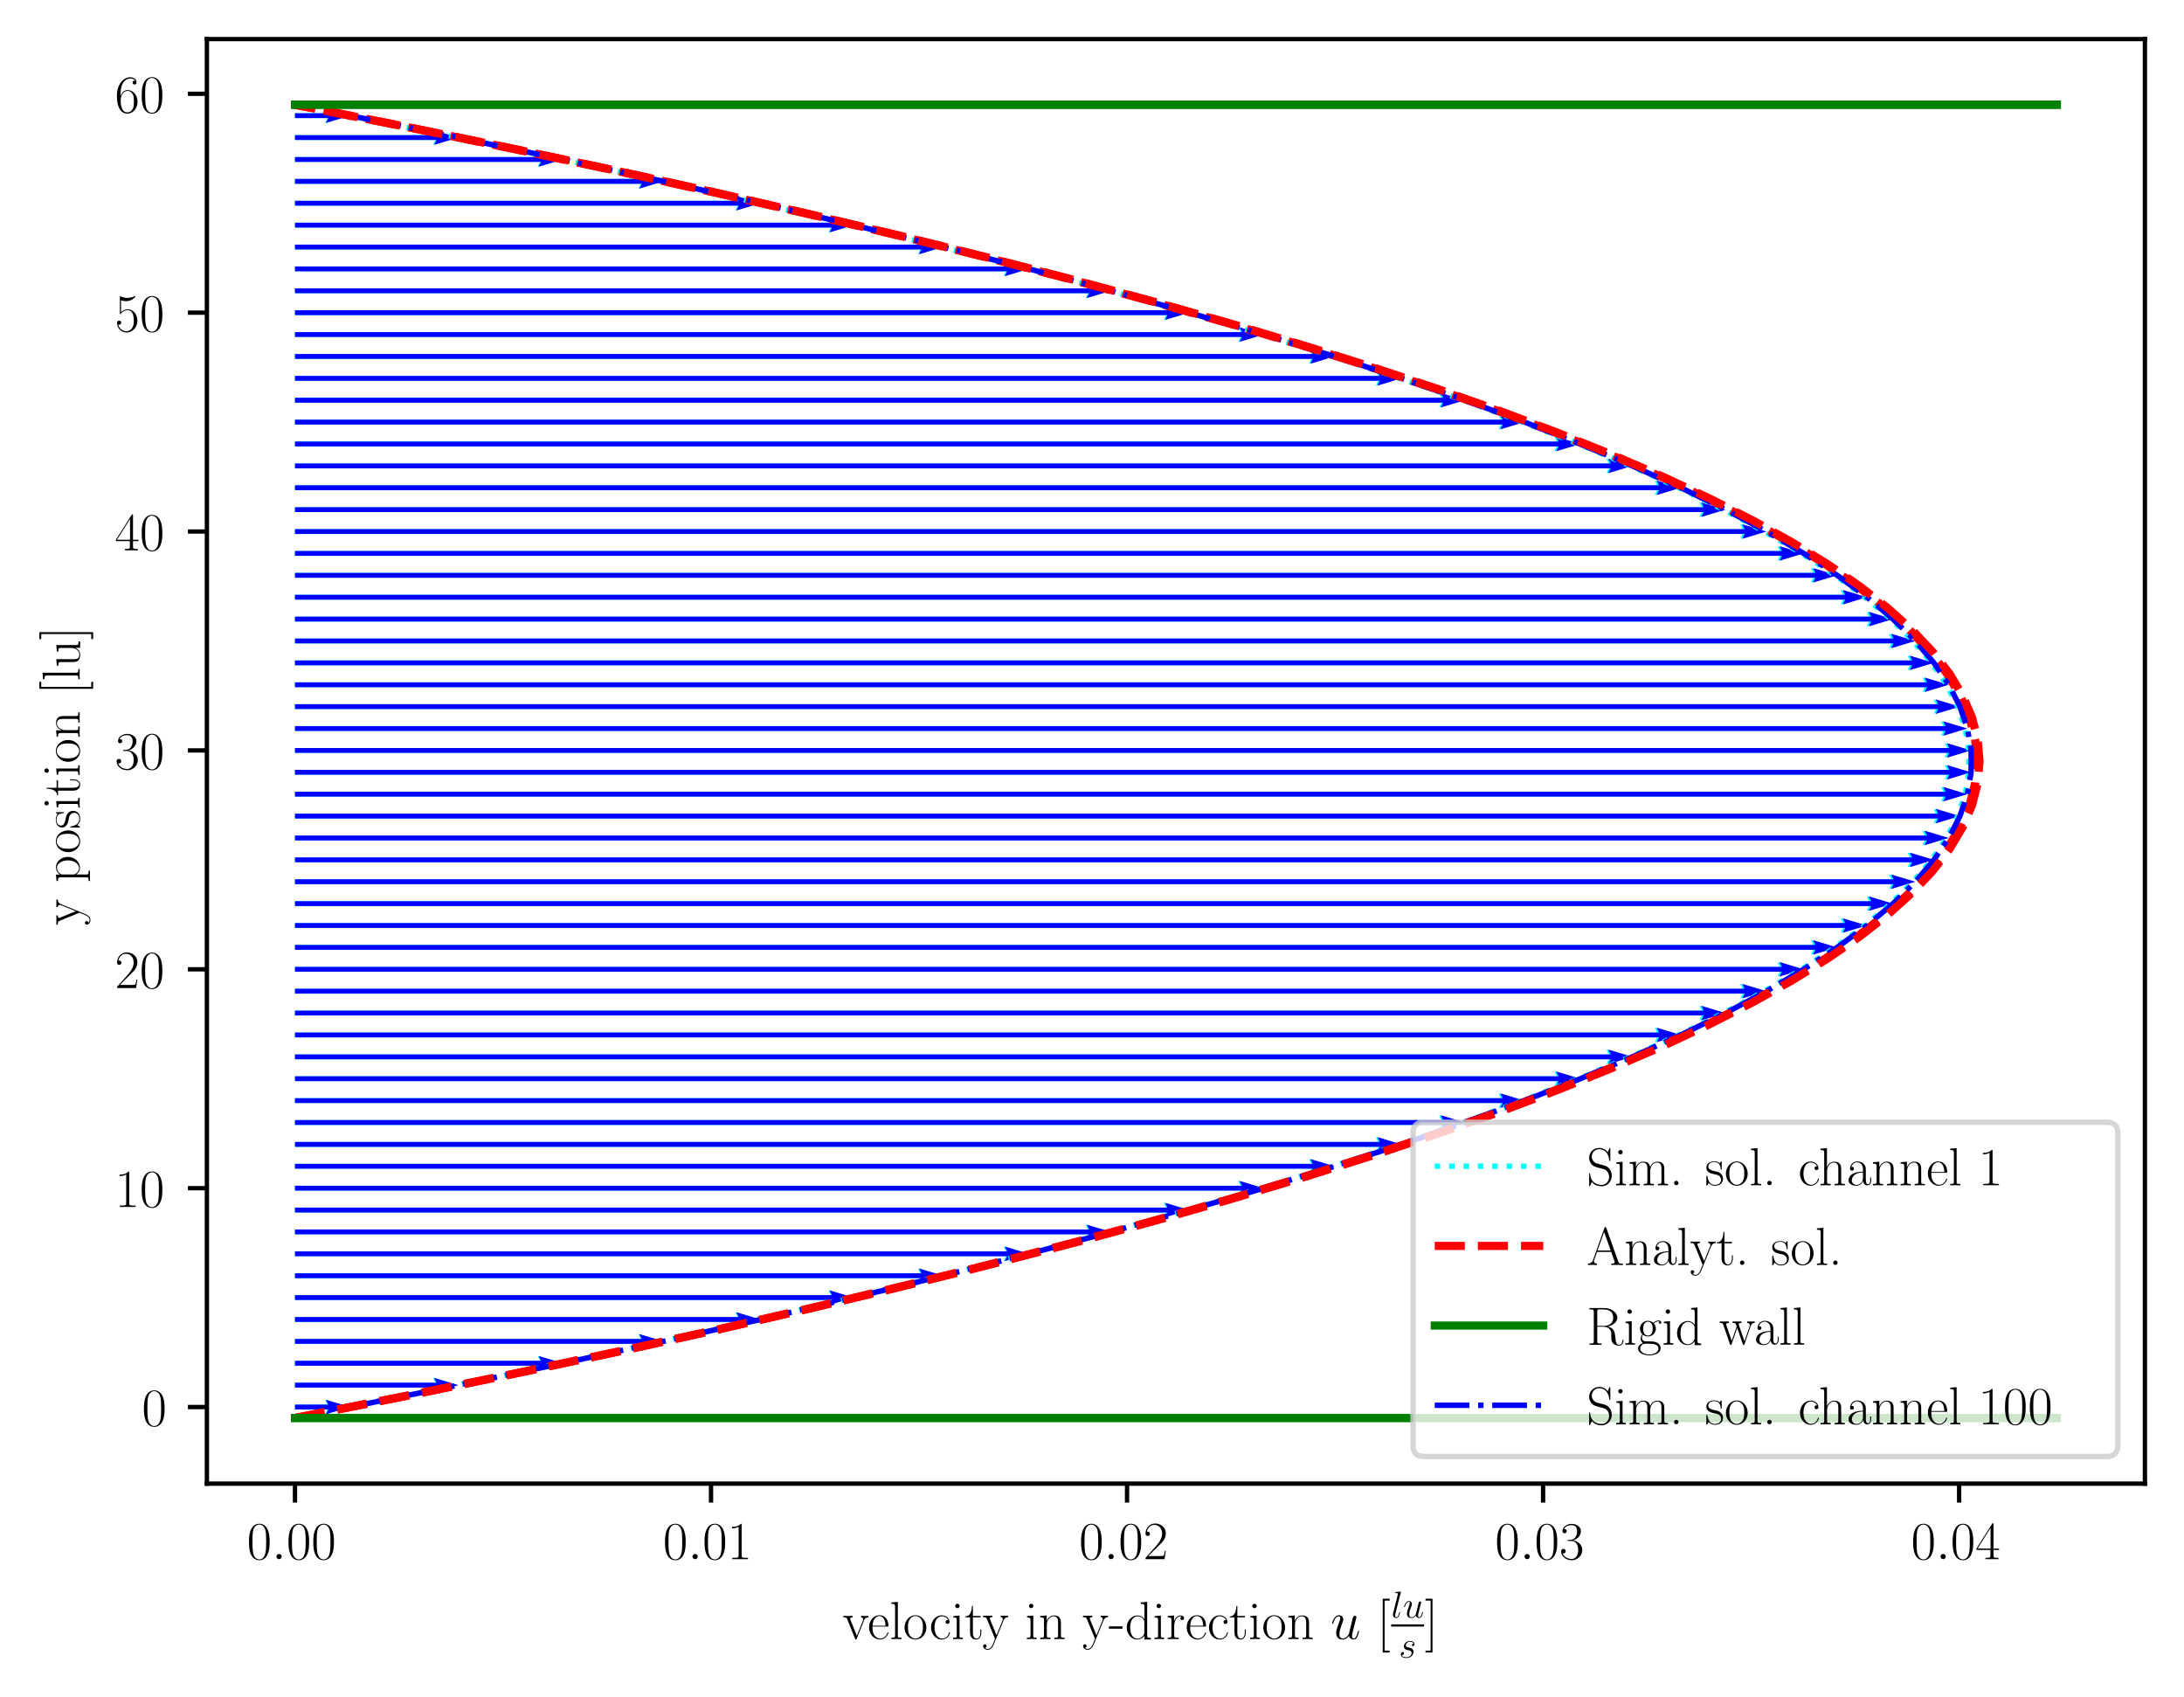 <?xml version="1.0" encoding="utf-8" standalone="no"?>
<!DOCTYPE svg PUBLIC "-//W3C//DTD SVG 1.1//EN"
  "http://www.w3.org/Graphics/SVG/1.1/DTD/svg11.dtd">
<!-- Created with matplotlib (https://matplotlib.org/) -->
<svg height="312.569pt" version="1.1" viewBox="0 0 402.445 312.569" width="402.445pt" xmlns="http://www.w3.org/2000/svg" xmlns:xlink="http://www.w3.org/1999/xlink">
 <defs>
  <style type="text/css">*{stroke-linecap:butt;stroke-linejoin:round;}</style>
 </defs>
 <g id="figure_1">
  <g id="patch_1">
   <path d="M 0 312.569 
L 402.445 312.569 
L 402.445 0 
L 0 0 
z
" style="fill:#ffffff;"/>
  </g>
  <g id="axes_1">
   <g id="patch_2">
    <path d="M 38.125 273.312 
L 395.245 273.312 
L 395.245 7.2 
L 38.125 7.2 
z
" style="fill:#ffffff;"/>
   </g>
   <g id="Quiver_1">
    <path clip-path="url(#p2da80a627a)" d="M 54.358 258.754 
L 60.341 258.754 
L 59.895 257.861 
L 64.359 259.2 
L 59.895 260.539 
L 60.341 259.646 
L 54.358 259.646 
L 54.358 258.754 
" style="fill:#00ffff;"/>
   </g>
   <g id="Quiver_2">
    <path clip-path="url(#p2da80a627a)" d="M 54.358 254.722 
L 80.245 254.722 
L 79.798 253.829 
L 84.262 255.168 
L 79.798 256.507 
L 80.245 255.614 
L 54.358 255.614 
L 54.358 254.722 
" style="fill:#00ffff;"/>
   </g>
   <g id="Quiver_3">
    <path clip-path="url(#p2da80a627a)" d="M 54.358 250.69 
L 99.512 250.69 
L 99.065 249.797 
L 103.529 251.136 
L 99.065 252.475 
L 99.512 251.582 
L 54.358 251.582 
L 54.358 250.69 
" style="fill:#00ffff;"/>
   </g>
   <g id="Quiver_4">
    <path clip-path="url(#p2da80a627a)" d="M 54.358 246.658 
L 118.08 246.658 
L 117.634 245.765 
L 122.098 247.104 
L 117.634 248.443 
L 118.08 247.55 
L 54.358 247.55 
L 54.358 246.658 
" style="fill:#00ffff;"/>
   </g>
   <g id="Quiver_5">
    <path clip-path="url(#p2da80a627a)" d="M 54.358 242.626 
L 135.947 242.626 
L 135.5 241.733 
L 139.964 243.072 
L 135.5 244.411 
L 135.947 243.518 
L 54.358 243.518 
L 54.358 242.626 
" style="fill:#00ffff;"/>
   </g>
   <g id="Quiver_6">
    <path clip-path="url(#p2da80a627a)" d="M 54.358 238.594 
L 153.118 238.594 
L 152.671 237.701 
L 157.135 239.04 
L 152.671 240.379 
L 153.118 239.486 
L 54.358 239.486 
L 54.358 238.594 
" style="fill:#00ffff;"/>
   </g>
   <g id="Quiver_7">
    <path clip-path="url(#p2da80a627a)" d="M 54.358 234.562 
L 169.596 234.562 
L 169.15 233.669 
L 173.614 235.008 
L 169.15 236.347 
L 169.596 235.454 
L 54.358 235.454 
L 54.358 234.562 
" style="fill:#00ffff;"/>
   </g>
   <g id="Quiver_8">
    <path clip-path="url(#p2da80a627a)" d="M 54.358 230.53 
L 185.382 230.53 
L 184.935 229.637 
L 189.399 230.976 
L 184.935 232.315 
L 185.382 231.422 
L 54.358 231.422 
L 54.358 230.53 
" style="fill:#00ffff;"/>
   </g>
   <g id="Quiver_9">
    <path clip-path="url(#p2da80a627a)" d="M 54.358 226.498 
L 200.476 226.498 
L 200.029 225.605 
L 204.493 226.944 
L 200.029 228.283 
L 200.476 227.39 
L 54.358 227.39 
L 54.358 226.498 
" style="fill:#00ffff;"/>
   </g>
   <g id="Quiver_10">
    <path clip-path="url(#p2da80a627a)" d="M 54.358 222.466 
L 214.88 222.466 
L 214.434 221.573 
L 218.898 222.912 
L 214.434 224.251 
L 214.88 223.358 
L 54.358 223.358 
L 54.358 222.466 
" style="fill:#00ffff;"/>
   </g>
   <g id="Quiver_11">
    <path clip-path="url(#p2da80a627a)" d="M 54.358 218.434 
L 228.596 218.434 
L 228.15 217.541 
L 232.614 218.88 
L 228.15 220.219 
L 228.596 219.326 
L 54.358 219.326 
L 54.358 218.434 
" style="fill:#00ffff;"/>
   </g>
   <g id="Quiver_12">
    <path clip-path="url(#p2da80a627a)" d="M 54.358 214.402 
L 241.624 214.402 
L 241.177 213.509 
L 245.641 214.848 
L 241.177 216.187 
L 241.624 215.294 
L 54.358 215.294 
L 54.358 214.402 
" style="fill:#00ffff;"/>
   </g>
   <g id="Quiver_13">
    <path clip-path="url(#p2da80a627a)" d="M 54.358 210.37 
L 253.963 210.37 
L 253.517 209.477 
L 257.981 210.816 
L 253.517 212.155 
L 253.963 211.262 
L 54.358 211.262 
L 54.358 210.37 
" style="fill:#00ffff;"/>
   </g>
   <g id="Quiver_14">
    <path clip-path="url(#p2da80a627a)" d="M 54.358 206.338 
L 265.616 206.338 
L 265.17 205.445 
L 269.634 206.784 
L 265.17 208.123 
L 265.616 207.23 
L 54.358 207.23 
L 54.358 206.338 
" style="fill:#00ffff;"/>
   </g>
   <g id="Quiver_15">
    <path clip-path="url(#p2da80a627a)" d="M 54.358 202.306 
L 276.582 202.306 
L 276.136 201.413 
L 280.6 202.752 
L 276.136 204.091 
L 276.582 203.198 
L 54.358 203.198 
L 54.358 202.306 
" style="fill:#00ffff;"/>
   </g>
   <g id="Quiver_16">
    <path clip-path="url(#p2da80a627a)" d="M 54.358 198.274 
L 286.861 198.274 
L 286.415 197.381 
L 290.879 198.72 
L 286.415 200.059 
L 286.861 199.166 
L 54.358 199.166 
L 54.358 198.274 
" style="fill:#00ffff;"/>
   </g>
   <g id="Quiver_17">
    <path clip-path="url(#p2da80a627a)" d="M 54.358 194.242 
L 296.454 194.242 
L 296.008 193.349 
L 300.472 194.688 
L 296.008 196.027 
L 296.454 195.134 
L 54.358 195.134 
L 54.358 194.242 
" style="fill:#00ffff;"/>
   </g>
   <g id="Quiver_18">
    <path clip-path="url(#p2da80a627a)" d="M 54.358 190.21 
L 305.361 190.21 
L 304.915 189.317 
L 309.379 190.656 
L 304.915 191.995 
L 305.361 191.102 
L 54.358 191.102 
L 54.358 190.21 
" style="fill:#00ffff;"/>
   </g>
   <g id="Quiver_19">
    <path clip-path="url(#p2da80a627a)" d="M 54.358 186.178 
L 313.583 186.178 
L 313.136 185.285 
L 317.6 186.624 
L 313.136 187.963 
L 313.583 187.07 
L 54.358 187.07 
L 54.358 186.178 
" style="fill:#00ffff;"/>
   </g>
   <g id="Quiver_20">
    <path clip-path="url(#p2da80a627a)" d="M 54.358 182.146 
L 321.118 182.146 
L 320.672 181.253 
L 325.136 182.592 
L 320.672 183.931 
L 321.118 183.038 
L 54.358 183.038 
L 54.358 182.146 
" style="fill:#00ffff;"/>
   </g>
   <g id="Quiver_21">
    <path clip-path="url(#p2da80a627a)" d="M 54.358 178.114 
L 327.968 178.114 
L 327.522 177.221 
L 331.986 178.56 
L 327.522 179.899 
L 327.968 179.006 
L 54.358 179.006 
L 54.358 178.114 
" style="fill:#00ffff;"/>
   </g>
   <g id="Quiver_22">
    <path clip-path="url(#p2da80a627a)" d="M 54.358 174.082 
L 334.133 174.082 
L 333.686 173.189 
L 338.15 174.528 
L 333.686 175.867 
L 334.133 174.974 
L 54.358 174.974 
L 54.358 174.082 
" style="fill:#00ffff;"/>
   </g>
   <g id="Quiver_23">
    <path clip-path="url(#p2da80a627a)" d="M 54.358 170.05 
L 339.612 170.05 
L 339.166 169.157 
L 343.63 170.496 
L 339.166 171.835 
L 339.612 170.942 
L 54.358 170.942 
L 54.358 170.05 
" style="fill:#00ffff;"/>
   </g>
   <g id="Quiver_24">
    <path clip-path="url(#p2da80a627a)" d="M 54.358 166.018 
L 344.406 166.018 
L 343.96 165.125 
L 348.424 166.464 
L 343.96 167.803 
L 344.406 166.91 
L 54.358 166.91 
L 54.358 166.018 
" style="fill:#00ffff;"/>
   </g>
   <g id="Quiver_25">
    <path clip-path="url(#p2da80a627a)" d="M 54.358 161.986 
L 348.516 161.986 
L 348.069 161.093 
L 352.533 162.432 
L 348.069 163.771 
L 348.516 162.878 
L 54.358 162.878 
L 54.358 161.986 
" style="fill:#00ffff;"/>
   </g>
   <g id="Quiver_26">
    <path clip-path="url(#p2da80a627a)" d="M 54.358 157.954 
L 351.94 157.954 
L 351.493 157.061 
L 355.957 158.4 
L 351.493 159.739 
L 351.94 158.846 
L 54.358 158.846 
L 54.358 157.954 
" style="fill:#00ffff;"/>
   </g>
   <g id="Quiver_27">
    <path clip-path="url(#p2da80a627a)" d="M 54.358 153.922 
L 354.679 153.922 
L 354.232 153.029 
L 358.696 154.368 
L 354.232 155.707 
L 354.679 154.814 
L 54.358 154.814 
L 54.358 153.922 
" style="fill:#00ffff;"/>
   </g>
   <g id="Quiver_28">
    <path clip-path="url(#p2da80a627a)" d="M 54.358 149.89 
L 356.733 149.89 
L 356.287 148.997 
L 360.751 150.336 
L 356.287 151.675 
L 356.733 150.782 
L 54.358 150.782 
L 54.358 149.89 
" style="fill:#00ffff;"/>
   </g>
   <g id="Quiver_29">
    <path clip-path="url(#p2da80a627a)" d="M 54.358 145.858 
L 358.103 145.858 
L 357.656 144.965 
L 362.12 146.304 
L 357.656 147.643 
L 358.103 146.75 
L 54.358 146.75 
L 54.358 145.858 
" style="fill:#00ffff;"/>
   </g>
   <g id="Quiver_30">
    <path clip-path="url(#p2da80a627a)" d="M 54.358 141.826 
L 358.788 141.826 
L 358.341 140.933 
L 362.805 142.272 
L 358.341 143.611 
L 358.788 142.718 
L 54.358 142.718 
L 54.358 141.826 
" style="fill:#00ffff;"/>
   </g>
   <g id="Quiver_31">
    <path clip-path="url(#p2da80a627a)" d="M 54.358 137.794 
L 358.788 137.794 
L 358.341 136.901 
L 362.805 138.24 
L 358.341 139.579 
L 358.788 138.686 
L 54.358 138.686 
L 54.358 137.794 
" style="fill:#00ffff;"/>
   </g>
   <g id="Quiver_32">
    <path clip-path="url(#p2da80a627a)" d="M 54.358 133.762 
L 358.103 133.762 
L 357.656 132.869 
L 362.12 134.208 
L 357.656 135.547 
L 358.103 134.654 
L 54.358 134.654 
L 54.358 133.762 
" style="fill:#00ffff;"/>
   </g>
   <g id="Quiver_33">
    <path clip-path="url(#p2da80a627a)" d="M 54.358 129.73 
L 356.733 129.73 
L 356.287 128.837 
L 360.751 130.176 
L 356.287 131.515 
L 356.733 130.622 
L 54.358 130.622 
L 54.358 129.73 
" style="fill:#00ffff;"/>
   </g>
   <g id="Quiver_34">
    <path clip-path="url(#p2da80a627a)" d="M 54.358 125.698 
L 354.679 125.698 
L 354.232 124.805 
L 358.696 126.144 
L 354.232 127.483 
L 354.679 126.59 
L 54.358 126.59 
L 54.358 125.698 
" style="fill:#00ffff;"/>
   </g>
   <g id="Quiver_35">
    <path clip-path="url(#p2da80a627a)" d="M 54.358 121.666 
L 351.94 121.666 
L 351.493 120.773 
L 355.957 122.112 
L 351.493 123.451 
L 351.94 122.558 
L 54.358 122.558 
L 54.358 121.666 
" style="fill:#00ffff;"/>
   </g>
   <g id="Quiver_36">
    <path clip-path="url(#p2da80a627a)" d="M 54.358 117.634 
L 348.516 117.634 
L 348.069 116.741 
L 352.533 118.08 
L 348.069 119.419 
L 348.516 118.526 
L 54.358 118.526 
L 54.358 117.634 
" style="fill:#00ffff;"/>
   </g>
   <g id="Quiver_37">
    <path clip-path="url(#p2da80a627a)" d="M 54.358 113.602 
L 344.406 113.602 
L 343.96 112.709 
L 348.424 114.048 
L 343.96 115.387 
L 344.406 114.494 
L 54.358 114.494 
L 54.358 113.602 
" style="fill:#00ffff;"/>
   </g>
   <g id="Quiver_38">
    <path clip-path="url(#p2da80a627a)" d="M 54.358 109.57 
L 339.612 109.57 
L 339.166 108.677 
L 343.63 110.016 
L 339.166 111.355 
L 339.612 110.462 
L 54.358 110.462 
L 54.358 109.57 
" style="fill:#00ffff;"/>
   </g>
   <g id="Quiver_39">
    <path clip-path="url(#p2da80a627a)" d="M 54.358 105.538 
L 334.133 105.538 
L 333.686 104.645 
L 338.15 105.984 
L 333.686 107.323 
L 334.133 106.43 
L 54.358 106.43 
L 54.358 105.538 
" style="fill:#00ffff;"/>
   </g>
   <g id="Quiver_40">
    <path clip-path="url(#p2da80a627a)" d="M 54.358 101.506 
L 327.968 101.506 
L 327.522 100.613 
L 331.986 101.952 
L 327.522 103.291 
L 327.968 102.398 
L 54.358 102.398 
L 54.358 101.506 
" style="fill:#00ffff;"/>
   </g>
   <g id="Quiver_41">
    <path clip-path="url(#p2da80a627a)" d="M 54.358 97.474 
L 321.118 97.474 
L 320.672 96.581 
L 325.136 97.92 
L 320.672 99.259 
L 321.118 98.366 
L 54.358 98.366 
L 54.358 97.474 
" style="fill:#00ffff;"/>
   </g>
   <g id="Quiver_42">
    <path clip-path="url(#p2da80a627a)" d="M 54.358 93.442 
L 313.583 93.442 
L 313.136 92.549 
L 317.6 93.888 
L 313.136 95.227 
L 313.583 94.334 
L 54.358 94.334 
L 54.358 93.442 
" style="fill:#00ffff;"/>
   </g>
   <g id="Quiver_43">
    <path clip-path="url(#p2da80a627a)" d="M 54.358 89.41 
L 305.361 89.41 
L 304.915 88.517 
L 309.379 89.856 
L 304.915 91.195 
L 305.361 90.302 
L 54.358 90.302 
L 54.358 89.41 
" style="fill:#00ffff;"/>
   </g>
   <g id="Quiver_44">
    <path clip-path="url(#p2da80a627a)" d="M 54.358 85.378 
L 296.454 85.378 
L 296.008 84.485 
L 300.472 85.824 
L 296.008 87.163 
L 296.454 86.27 
L 54.358 86.27 
L 54.358 85.378 
" style="fill:#00ffff;"/>
   </g>
   <g id="Quiver_45">
    <path clip-path="url(#p2da80a627a)" d="M 54.358 81.346 
L 286.861 81.346 
L 286.415 80.453 
L 290.879 81.792 
L 286.415 83.131 
L 286.861 82.238 
L 54.358 82.238 
L 54.358 81.346 
" style="fill:#00ffff;"/>
   </g>
   <g id="Quiver_46">
    <path clip-path="url(#p2da80a627a)" d="M 54.358 77.314 
L 276.582 77.314 
L 276.136 76.421 
L 280.6 77.76 
L 276.136 79.099 
L 276.582 78.206 
L 54.358 78.206 
L 54.358 77.314 
" style="fill:#00ffff;"/>
   </g>
   <g id="Quiver_47">
    <path clip-path="url(#p2da80a627a)" d="M 54.358 73.282 
L 265.616 73.282 
L 265.17 72.389 
L 269.634 73.728 
L 265.17 75.067 
L 265.616 74.174 
L 54.358 74.174 
L 54.358 73.282 
" style="fill:#00ffff;"/>
   </g>
   <g id="Quiver_48">
    <path clip-path="url(#p2da80a627a)" d="M 54.358 69.25 
L 253.963 69.25 
L 253.517 68.357 
L 257.981 69.696 
L 253.517 71.035 
L 253.963 70.142 
L 54.358 70.142 
L 54.358 69.25 
" style="fill:#00ffff;"/>
   </g>
   <g id="Quiver_49">
    <path clip-path="url(#p2da80a627a)" d="M 54.358 65.218 
L 241.624 65.218 
L 241.177 64.325 
L 245.641 65.664 
L 241.177 67.003 
L 241.624 66.11 
L 54.358 66.11 
L 54.358 65.218 
" style="fill:#00ffff;"/>
   </g>
   <g id="Quiver_50">
    <path clip-path="url(#p2da80a627a)" d="M 54.358 61.186 
L 228.596 61.186 
L 228.15 60.293 
L 232.614 61.632 
L 228.15 62.971 
L 228.596 62.078 
L 54.358 62.078 
L 54.358 61.186 
" style="fill:#00ffff;"/>
   </g>
   <g id="Quiver_51">
    <path clip-path="url(#p2da80a627a)" d="M 54.358 57.154 
L 214.88 57.154 
L 214.434 56.261 
L 218.898 57.6 
L 214.434 58.939 
L 214.88 58.046 
L 54.358 58.046 
L 54.358 57.154 
" style="fill:#00ffff;"/>
   </g>
   <g id="Quiver_52">
    <path clip-path="url(#p2da80a627a)" d="M 54.358 53.122 
L 200.476 53.122 
L 200.029 52.229 
L 204.493 53.568 
L 200.029 54.907 
L 200.476 54.014 
L 54.358 54.014 
L 54.358 53.122 
" style="fill:#00ffff;"/>
   </g>
   <g id="Quiver_53">
    <path clip-path="url(#p2da80a627a)" d="M 54.358 49.09 
L 185.382 49.09 
L 184.935 48.197 
L 189.399 49.536 
L 184.935 50.875 
L 185.382 49.982 
L 54.358 49.982 
L 54.358 49.09 
" style="fill:#00ffff;"/>
   </g>
   <g id="Quiver_54">
    <path clip-path="url(#p2da80a627a)" d="M 54.358 45.058 
L 169.596 45.058 
L 169.15 44.165 
L 173.614 45.504 
L 169.15 46.843 
L 169.596 45.95 
L 54.358 45.95 
L 54.358 45.058 
" style="fill:#00ffff;"/>
   </g>
   <g id="Quiver_55">
    <path clip-path="url(#p2da80a627a)" d="M 54.358 41.026 
L 153.118 41.026 
L 152.671 40.133 
L 157.135 41.472 
L 152.671 42.811 
L 153.118 41.918 
L 54.358 41.918 
L 54.358 41.026 
" style="fill:#00ffff;"/>
   </g>
   <g id="Quiver_56">
    <path clip-path="url(#p2da80a627a)" d="M 54.358 36.994 
L 135.947 36.994 
L 135.5 36.101 
L 139.964 37.44 
L 135.5 38.779 
L 135.947 37.886 
L 54.358 37.886 
L 54.358 36.994 
" style="fill:#00ffff;"/>
   </g>
   <g id="Quiver_57">
    <path clip-path="url(#p2da80a627a)" d="M 54.358 32.962 
L 118.08 32.962 
L 117.634 32.069 
L 122.098 33.408 
L 117.634 34.747 
L 118.08 33.854 
L 54.358 33.854 
L 54.358 32.962 
" style="fill:#00ffff;"/>
   </g>
   <g id="Quiver_58">
    <path clip-path="url(#p2da80a627a)" d="M 54.358 28.93 
L 99.512 28.93 
L 99.065 28.037 
L 103.529 29.376 
L 99.065 30.715 
L 99.512 29.822 
L 54.358 29.822 
L 54.358 28.93 
" style="fill:#00ffff;"/>
   </g>
   <g id="Quiver_59">
    <path clip-path="url(#p2da80a627a)" d="M 54.358 24.898 
L 80.245 24.898 
L 79.798 24.005 
L 84.262 25.344 
L 79.798 26.683 
L 80.245 25.79 
L 54.358 25.79 
L 54.358 24.898 
" style="fill:#00ffff;"/>
   </g>
   <g id="Quiver_60">
    <path clip-path="url(#p2da80a627a)" d="M 54.358 20.866 
L 60.341 20.866 
L 59.895 19.973 
L 64.359 21.312 
L 59.895 22.651 
L 60.341 21.758 
L 54.358 21.758 
L 54.358 20.866 
" style="fill:#00ffff;"/>
   </g>
   <g id="Quiver_61">
    <path clip-path="url(#p2da80a627a)" d="M 54.358 258.754 
L 60.497 258.754 
L 60.05 257.861 
L 64.514 259.2 
L 60.05 260.539 
L 60.497 259.646 
L 54.358 259.646 
L 54.358 258.754 
" style="fill:#0000ff;"/>
   </g>
   <g id="Quiver_62">
    <path clip-path="url(#p2da80a627a)" d="M 54.358 254.722 
L 80.438 254.722 
L 79.992 253.829 
L 84.456 255.168 
L 79.992 256.507 
L 80.438 255.614 
L 54.358 255.614 
L 54.358 254.722 
" style="fill:#0000ff;"/>
   </g>
   <g id="Quiver_63">
    <path clip-path="url(#p2da80a627a)" d="M 54.358 250.69 
L 99.689 250.69 
L 99.242 249.797 
L 103.706 251.136 
L 99.242 252.475 
L 99.689 251.582 
L 54.358 251.582 
L 54.358 250.69 
" style="fill:#0000ff;"/>
   </g>
   <g id="Quiver_64">
    <path clip-path="url(#p2da80a627a)" d="M 54.358 246.658 
L 118.249 246.658 
L 117.803 245.765 
L 122.267 247.104 
L 117.803 248.443 
L 118.249 247.55 
L 54.358 247.55 
L 54.358 246.658 
" style="fill:#0000ff;"/>
   </g>
   <g id="Quiver_65">
    <path clip-path="url(#p2da80a627a)" d="M 54.358 242.626 
L 136.12 242.626 
L 135.673 241.733 
L 140.137 243.072 
L 135.673 244.411 
L 136.12 243.518 
L 54.358 243.518 
L 54.358 242.626 
" style="fill:#0000ff;"/>
   </g>
   <g id="Quiver_66">
    <path clip-path="url(#p2da80a627a)" d="M 54.358 238.594 
L 153.3 238.594 
L 152.853 237.701 
L 157.317 239.04 
L 152.853 240.379 
L 153.3 239.486 
L 54.358 239.486 
L 54.358 238.594 
" style="fill:#0000ff;"/>
   </g>
   <g id="Quiver_67">
    <path clip-path="url(#p2da80a627a)" d="M 54.358 234.562 
L 169.79 234.562 
L 169.344 233.669 
L 173.808 235.008 
L 169.344 236.347 
L 169.79 235.454 
L 54.358 235.454 
L 54.358 234.562 
" style="fill:#0000ff;"/>
   </g>
   <g id="Quiver_68">
    <path clip-path="url(#p2da80a627a)" d="M 54.358 230.53 
L 185.591 230.53 
L 185.144 229.637 
L 189.608 230.976 
L 185.144 232.315 
L 185.591 231.422 
L 54.358 231.422 
L 54.358 230.53 
" style="fill:#0000ff;"/>
   </g>
   <g id="Quiver_69">
    <path clip-path="url(#p2da80a627a)" d="M 54.358 226.498 
L 200.702 226.498 
L 200.255 225.605 
L 204.719 226.944 
L 200.255 228.283 
L 200.702 227.39 
L 54.358 227.39 
L 54.358 226.498 
" style="fill:#0000ff;"/>
   </g>
   <g id="Quiver_70">
    <path clip-path="url(#p2da80a627a)" d="M 54.358 222.466 
L 215.124 222.466 
L 214.677 221.573 
L 219.141 222.912 
L 214.677 224.251 
L 215.124 223.358 
L 54.358 223.358 
L 54.358 222.466 
" style="fill:#0000ff;"/>
   </g>
   <g id="Quiver_71">
    <path clip-path="url(#p2da80a627a)" d="M 54.358 218.434 
L 228.857 218.434 
L 228.41 217.541 
L 232.874 218.88 
L 228.41 220.219 
L 228.857 219.326 
L 54.358 219.326 
L 54.358 218.434 
" style="fill:#0000ff;"/>
   </g>
   <g id="Quiver_72">
    <path clip-path="url(#p2da80a627a)" d="M 54.358 214.402 
L 241.901 214.402 
L 241.455 213.509 
L 245.919 214.848 
L 241.455 216.187 
L 241.901 215.294 
L 54.358 215.294 
L 54.358 214.402 
" style="fill:#0000ff;"/>
   </g>
   <g id="Quiver_73">
    <path clip-path="url(#p2da80a627a)" d="M 54.358 210.37 
L 254.257 210.37 
L 253.811 209.477 
L 258.275 210.816 
L 253.811 212.155 
L 254.257 211.262 
L 54.358 211.262 
L 54.358 210.37 
" style="fill:#0000ff;"/>
   </g>
   <g id="Quiver_74">
    <path clip-path="url(#p2da80a627a)" d="M 54.358 206.338 
L 265.925 206.338 
L 265.478 205.445 
L 269.942 206.784 
L 265.478 208.123 
L 265.925 207.23 
L 54.358 207.23 
L 54.358 206.338 
" style="fill:#0000ff;"/>
   </g>
   <g id="Quiver_75">
    <path clip-path="url(#p2da80a627a)" d="M 54.358 202.306 
L 276.904 202.306 
L 276.458 201.413 
L 280.922 202.752 
L 276.458 204.091 
L 276.904 203.198 
L 54.358 203.198 
L 54.358 202.306 
" style="fill:#0000ff;"/>
   </g>
   <g id="Quiver_76">
    <path clip-path="url(#p2da80a627a)" d="M 54.358 198.274 
L 287.197 198.274 
L 286.75 197.381 
L 291.214 198.72 
L 286.75 200.059 
L 287.197 199.166 
L 54.358 199.166 
L 54.358 198.274 
" style="fill:#0000ff;"/>
   </g>
   <g id="Quiver_77">
    <path clip-path="url(#p2da80a627a)" d="M 54.358 194.242 
L 296.801 194.242 
L 296.355 193.349 
L 300.819 194.688 
L 296.355 196.027 
L 296.801 195.134 
L 54.358 195.134 
L 54.358 194.242 
" style="fill:#0000ff;"/>
   </g>
   <g id="Quiver_78">
    <path clip-path="url(#p2da80a627a)" d="M 54.358 190.21 
L 305.719 190.21 
L 305.272 189.317 
L 309.736 190.656 
L 305.272 191.995 
L 305.719 191.102 
L 54.358 191.102 
L 54.358 190.21 
" style="fill:#0000ff;"/>
   </g>
   <g id="Quiver_79">
    <path clip-path="url(#p2da80a627a)" d="M 54.358 186.178 
L 313.949 186.178 
L 313.503 185.285 
L 317.967 186.624 
L 313.503 187.963 
L 313.949 187.07 
L 54.358 187.07 
L 54.358 186.178 
" style="fill:#0000ff;"/>
   </g>
   <g id="Quiver_80">
    <path clip-path="url(#p2da80a627a)" d="M 54.358 182.146 
L 321.493 182.146 
L 321.046 181.253 
L 325.51 182.592 
L 321.046 183.931 
L 321.493 183.038 
L 54.358 183.038 
L 54.358 182.146 
" style="fill:#0000ff;"/>
   </g>
   <g id="Quiver_81">
    <path clip-path="url(#p2da80a627a)" d="M 54.358 178.114 
L 328.35 178.114 
L 327.904 177.221 
L 332.368 178.56 
L 327.904 179.899 
L 328.35 179.006 
L 54.358 179.006 
L 54.358 178.114 
" style="fill:#0000ff;"/>
   </g>
   <g id="Quiver_82">
    <path clip-path="url(#p2da80a627a)" d="M 54.358 174.082 
L 334.521 174.082 
L 334.074 173.189 
L 338.538 174.528 
L 334.074 175.867 
L 334.521 174.974 
L 54.358 174.974 
L 54.358 174.082 
" style="fill:#0000ff;"/>
   </g>
   <g id="Quiver_83">
    <path clip-path="url(#p2da80a627a)" d="M 54.358 170.05 
L 340.005 170.05 
L 339.559 169.157 
L 344.023 170.496 
L 339.559 171.835 
L 340.005 170.942 
L 54.358 170.942 
L 54.358 170.05 
" style="fill:#0000ff;"/>
   </g>
   <g id="Quiver_84">
    <path clip-path="url(#p2da80a627a)" d="M 54.358 166.018 
L 344.804 166.018 
L 344.358 165.125 
L 348.822 166.464 
L 344.358 167.803 
L 344.804 166.91 
L 54.358 166.91 
L 54.358 166.018 
" style="fill:#0000ff;"/>
   </g>
   <g id="Quiver_85">
    <path clip-path="url(#p2da80a627a)" d="M 54.358 161.986 
L 348.917 161.986 
L 348.471 161.093 
L 352.935 162.432 
L 348.471 163.771 
L 348.917 162.878 
L 54.358 162.878 
L 54.358 161.986 
" style="fill:#0000ff;"/>
   </g>
   <g id="Quiver_86">
    <path clip-path="url(#p2da80a627a)" d="M 54.358 157.954 
L 352.344 157.954 
L 351.898 157.061 
L 356.362 158.4 
L 351.898 159.739 
L 352.344 158.846 
L 54.358 158.846 
L 54.358 157.954 
" style="fill:#0000ff;"/>
   </g>
   <g id="Quiver_87">
    <path clip-path="url(#p2da80a627a)" d="M 54.358 153.922 
L 355.086 153.922 
L 354.639 153.029 
L 359.103 154.368 
L 354.639 155.707 
L 355.086 154.814 
L 54.358 154.814 
L 54.358 153.922 
" style="fill:#0000ff;"/>
   </g>
   <g id="Quiver_88">
    <path clip-path="url(#p2da80a627a)" d="M 54.358 149.89 
L 357.142 149.89 
L 356.696 148.997 
L 361.16 150.336 
L 356.696 151.675 
L 357.142 150.782 
L 54.358 150.782 
L 54.358 149.89 
" style="fill:#0000ff;"/>
   </g>
   <g id="Quiver_89">
    <path clip-path="url(#p2da80a627a)" d="M 54.358 145.858 
L 358.513 145.858 
L 358.066 144.965 
L 362.53 146.304 
L 358.066 147.643 
L 358.513 146.75 
L 54.358 146.75 
L 54.358 145.858 
" style="fill:#0000ff;"/>
   </g>
   <g id="Quiver_90">
    <path clip-path="url(#p2da80a627a)" d="M 54.358 141.826 
L 359.198 141.826 
L 358.752 140.933 
L 363.216 142.272 
L 358.752 143.611 
L 359.198 142.718 
L 54.358 142.718 
L 54.358 141.826 
" style="fill:#0000ff;"/>
   </g>
   <g id="Quiver_91">
    <path clip-path="url(#p2da80a627a)" d="M 54.358 137.794 
L 359.198 137.794 
L 358.752 136.901 
L 363.216 138.24 
L 358.752 139.579 
L 359.198 138.686 
L 54.358 138.686 
L 54.358 137.794 
" style="fill:#0000ff;"/>
   </g>
   <g id="Quiver_92">
    <path clip-path="url(#p2da80a627a)" d="M 54.358 133.762 
L 358.513 133.762 
L 358.066 132.869 
L 362.53 134.208 
L 358.066 135.547 
L 358.513 134.654 
L 54.358 134.654 
L 54.358 133.762 
" style="fill:#0000ff;"/>
   </g>
   <g id="Quiver_93">
    <path clip-path="url(#p2da80a627a)" d="M 54.358 129.73 
L 357.142 129.73 
L 356.696 128.837 
L 361.16 130.176 
L 356.696 131.515 
L 357.142 130.622 
L 54.358 130.622 
L 54.358 129.73 
" style="fill:#0000ff;"/>
   </g>
   <g id="Quiver_94">
    <path clip-path="url(#p2da80a627a)" d="M 54.358 125.698 
L 355.086 125.698 
L 354.639 124.805 
L 359.103 126.144 
L 354.639 127.483 
L 355.086 126.59 
L 54.358 126.59 
L 54.358 125.698 
" style="fill:#0000ff;"/>
   </g>
   <g id="Quiver_95">
    <path clip-path="url(#p2da80a627a)" d="M 54.358 121.666 
L 352.344 121.666 
L 351.898 120.773 
L 356.362 122.112 
L 351.898 123.451 
L 352.344 122.558 
L 54.358 122.558 
L 54.358 121.666 
" style="fill:#0000ff;"/>
   </g>
   <g id="Quiver_96">
    <path clip-path="url(#p2da80a627a)" d="M 54.358 117.634 
L 348.917 117.634 
L 348.471 116.741 
L 352.935 118.08 
L 348.471 119.419 
L 348.917 118.526 
L 54.358 118.526 
L 54.358 117.634 
" style="fill:#0000ff;"/>
   </g>
   <g id="Quiver_97">
    <path clip-path="url(#p2da80a627a)" d="M 54.358 113.602 
L 344.804 113.602 
L 344.358 112.709 
L 348.822 114.048 
L 344.358 115.387 
L 344.804 114.494 
L 54.358 114.494 
L 54.358 113.602 
" style="fill:#0000ff;"/>
   </g>
   <g id="Quiver_98">
    <path clip-path="url(#p2da80a627a)" d="M 54.358 109.57 
L 340.005 109.57 
L 339.559 108.677 
L 344.023 110.016 
L 339.559 111.355 
L 340.005 110.462 
L 54.358 110.462 
L 54.358 109.57 
" style="fill:#0000ff;"/>
   </g>
   <g id="Quiver_99">
    <path clip-path="url(#p2da80a627a)" d="M 54.358 105.538 
L 334.521 105.538 
L 334.074 104.645 
L 338.538 105.984 
L 334.074 107.323 
L 334.521 106.43 
L 54.358 106.43 
L 54.358 105.538 
" style="fill:#0000ff;"/>
   </g>
   <g id="Quiver_100">
    <path clip-path="url(#p2da80a627a)" d="M 54.358 101.506 
L 328.35 101.506 
L 327.904 100.613 
L 332.368 101.952 
L 327.904 103.291 
L 328.35 102.398 
L 54.358 102.398 
L 54.358 101.506 
" style="fill:#0000ff;"/>
   </g>
   <g id="Quiver_101">
    <path clip-path="url(#p2da80a627a)" d="M 54.358 97.474 
L 321.493 97.474 
L 321.046 96.581 
L 325.51 97.92 
L 321.046 99.259 
L 321.493 98.366 
L 54.358 98.366 
L 54.358 97.474 
" style="fill:#0000ff;"/>
   </g>
   <g id="Quiver_102">
    <path clip-path="url(#p2da80a627a)" d="M 54.358 93.442 
L 313.949 93.442 
L 313.503 92.549 
L 317.967 93.888 
L 313.503 95.227 
L 313.949 94.334 
L 54.358 94.334 
L 54.358 93.442 
" style="fill:#0000ff;"/>
   </g>
   <g id="Quiver_103">
    <path clip-path="url(#p2da80a627a)" d="M 54.358 89.41 
L 305.719 89.41 
L 305.272 88.517 
L 309.736 89.856 
L 305.272 91.195 
L 305.719 90.302 
L 54.358 90.302 
L 54.358 89.41 
" style="fill:#0000ff;"/>
   </g>
   <g id="Quiver_104">
    <path clip-path="url(#p2da80a627a)" d="M 54.358 85.378 
L 296.801 85.378 
L 296.355 84.485 
L 300.819 85.824 
L 296.355 87.163 
L 296.801 86.27 
L 54.358 86.27 
L 54.358 85.378 
" style="fill:#0000ff;"/>
   </g>
   <g id="Quiver_105">
    <path clip-path="url(#p2da80a627a)" d="M 54.358 81.346 
L 287.197 81.346 
L 286.75 80.453 
L 291.214 81.792 
L 286.75 83.131 
L 287.197 82.238 
L 54.358 82.238 
L 54.358 81.346 
" style="fill:#0000ff;"/>
   </g>
   <g id="Quiver_106">
    <path clip-path="url(#p2da80a627a)" d="M 54.358 77.314 
L 276.904 77.314 
L 276.458 76.421 
L 280.922 77.76 
L 276.458 79.099 
L 276.904 78.206 
L 54.358 78.206 
L 54.358 77.314 
" style="fill:#0000ff;"/>
   </g>
   <g id="Quiver_107">
    <path clip-path="url(#p2da80a627a)" d="M 54.358 73.282 
L 265.925 73.282 
L 265.478 72.389 
L 269.942 73.728 
L 265.478 75.067 
L 265.925 74.174 
L 54.358 74.174 
L 54.358 73.282 
" style="fill:#0000ff;"/>
   </g>
   <g id="Quiver_108">
    <path clip-path="url(#p2da80a627a)" d="M 54.358 69.25 
L 254.257 69.25 
L 253.811 68.357 
L 258.275 69.696 
L 253.811 71.035 
L 254.257 70.142 
L 54.358 70.142 
L 54.358 69.25 
" style="fill:#0000ff;"/>
   </g>
   <g id="Quiver_109">
    <path clip-path="url(#p2da80a627a)" d="M 54.358 65.218 
L 241.901 65.218 
L 241.455 64.325 
L 245.919 65.664 
L 241.455 67.003 
L 241.901 66.11 
L 54.358 66.11 
L 54.358 65.218 
" style="fill:#0000ff;"/>
   </g>
   <g id="Quiver_110">
    <path clip-path="url(#p2da80a627a)" d="M 54.358 61.186 
L 228.857 61.186 
L 228.41 60.293 
L 232.874 61.632 
L 228.41 62.971 
L 228.857 62.078 
L 54.358 62.078 
L 54.358 61.186 
" style="fill:#0000ff;"/>
   </g>
   <g id="Quiver_111">
    <path clip-path="url(#p2da80a627a)" d="M 54.358 57.154 
L 215.124 57.154 
L 214.677 56.261 
L 219.141 57.6 
L 214.677 58.939 
L 215.124 58.046 
L 54.358 58.046 
L 54.358 57.154 
" style="fill:#0000ff;"/>
   </g>
   <g id="Quiver_112">
    <path clip-path="url(#p2da80a627a)" d="M 54.358 53.122 
L 200.702 53.122 
L 200.255 52.229 
L 204.719 53.568 
L 200.255 54.907 
L 200.702 54.014 
L 54.358 54.014 
L 54.358 53.122 
" style="fill:#0000ff;"/>
   </g>
   <g id="Quiver_113">
    <path clip-path="url(#p2da80a627a)" d="M 54.358 49.09 
L 185.591 49.09 
L 185.144 48.197 
L 189.608 49.536 
L 185.144 50.875 
L 185.591 49.982 
L 54.358 49.982 
L 54.358 49.09 
" style="fill:#0000ff;"/>
   </g>
   <g id="Quiver_114">
    <path clip-path="url(#p2da80a627a)" d="M 54.358 45.058 
L 169.79 45.058 
L 169.344 44.165 
L 173.808 45.504 
L 169.344 46.843 
L 169.79 45.95 
L 54.358 45.95 
L 54.358 45.058 
" style="fill:#0000ff;"/>
   </g>
   <g id="Quiver_115">
    <path clip-path="url(#p2da80a627a)" d="M 54.358 41.026 
L 153.3 41.026 
L 152.853 40.133 
L 157.317 41.472 
L 152.853 42.811 
L 153.3 41.918 
L 54.358 41.918 
L 54.358 41.026 
" style="fill:#0000ff;"/>
   </g>
   <g id="Quiver_116">
    <path clip-path="url(#p2da80a627a)" d="M 54.358 36.994 
L 136.12 36.994 
L 135.673 36.101 
L 140.137 37.44 
L 135.673 38.779 
L 136.12 37.886 
L 54.358 37.886 
L 54.358 36.994 
" style="fill:#0000ff;"/>
   </g>
   <g id="Quiver_117">
    <path clip-path="url(#p2da80a627a)" d="M 54.358 32.962 
L 118.249 32.962 
L 117.803 32.069 
L 122.267 33.408 
L 117.803 34.747 
L 118.249 33.854 
L 54.358 33.854 
L 54.358 32.962 
" style="fill:#0000ff;"/>
   </g>
   <g id="Quiver_118">
    <path clip-path="url(#p2da80a627a)" d="M 54.358 28.93 
L 99.689 28.93 
L 99.242 28.037 
L 103.706 29.376 
L 99.242 30.715 
L 99.689 29.822 
L 54.358 29.822 
L 54.358 28.93 
" style="fill:#0000ff;"/>
   </g>
   <g id="Quiver_119">
    <path clip-path="url(#p2da80a627a)" d="M 54.358 24.898 
L 80.438 24.898 
L 79.992 24.005 
L 84.456 25.344 
L 79.992 26.683 
L 80.438 25.79 
L 54.358 25.79 
L 54.358 24.898 
" style="fill:#0000ff;"/>
   </g>
   <g id="Quiver_120">
    <path clip-path="url(#p2da80a627a)" d="M 54.358 20.866 
L 60.497 20.866 
L 60.05 19.973 
L 64.514 21.312 
L 60.05 22.651 
L 60.497 21.758 
L 54.358 21.758 
L 54.358 20.866 
" style="fill:#0000ff;"/>
   </g>
   <g id="matplotlib.axis_1">
    <g id="xtick_1">
     <g id="line2d_1">
      <defs>
       <path d="M 0 0 
L 0 3.5 
" id="m88f1d67cd3" style="stroke:#000000;stroke-width:0.8;"/>
      </defs>
      <g>
       <use style="stroke:#000000;stroke-width:0.8;" x="54.358" xlink:href="#m88f1d67cd3" y="273.312"/>
      </g>
     </g>
     <g id="text_1">
      <!-- $\mathdefault{0.00}$ -->
      <g transform="translate(45.502 287.23)scale(0.1 -0.1)">
       <defs>
        <path d="M 42 31.641 
C 42 37.75 41.906 48.125 37.703 56.109 
C 34 63.109 28.094 65.594 22.906 65.594 
C 18.094 65.594 12 63.406 8.203 56.203 
C 4.203 48.719 3.797 39.438 3.797 31.641 
C 3.797 25.953 3.906 17.281 7 9.672 
C 11.297 -0.609 19 -2 22.906 -2 
C 27.5 -2 34.5 -0.109 38.594 9.375 
C 41.594 16.281 42 24.359 42 31.641 
z
M 22.906 -0.406 
C 16.5 -0.406 12.703 5.078 11.297 12.688 
C 10.203 18.562 10.203 27.156 10.203 32.75 
C 10.203 40.438 10.203 46.828 11.5 52.922 
C 13.406 61.391 19 64 22.906 64 
C 27 64 32.297 61.297 34.203 53.125 
C 35.5 47.438 35.594 40.734 35.594 32.75 
C 35.594 26.25 35.594 18.266 34.406 12.375 
C 32.297 1.484 26.406 -0.406 22.906 -0.406 
z
" id="CMR17-48"/>
        <path d="M 18.406 4.797 
C 18.406 7.688 16 9.672 13.594 9.672 
C 10.703 9.672 8.703 7.281 8.703 4.891 
C 8.703 2 11.094 0 13.5 0 
C 16.406 0 18.406 2.391 18.406 4.797 
z
" id="CMMI12-58"/>
       </defs>
       <use transform="scale(0.996)" xlink:href="#CMR17-48"/>
       <use transform="translate(45.69 0)scale(0.996)" xlink:href="#CMMI12-58"/>
       <use transform="translate(72.788 0)scale(0.996)" xlink:href="#CMR17-48"/>
       <use transform="translate(118.478 0)scale(0.996)" xlink:href="#CMR17-48"/>
      </g>
     </g>
    </g>
    <g id="xtick_2">
     <g id="line2d_2">
      <g>
       <use style="stroke:#000000;stroke-width:0.8;" x="131.02" xlink:href="#m88f1d67cd3" y="273.312"/>
      </g>
     </g>
     <g id="text_2">
      <!-- $\mathdefault{0.01}$ -->
      <g transform="translate(122.165 287.23)scale(0.1 -0.1)">
       <defs>
        <path d="M 26.594 63.406 
C 26.594 65.5 26.5 65.5 25.094 65.5 
C 21.203 61.188 15.297 59.797 9.703 59.797 
C 9.406 59.797 8.906 59.797 8.797 59.5 
C 8.703 59.297 8.703 59.094 8.703 57 
C 11.797 57 17 57.594 21 59.984 
L 21 7.203 
C 21 3.688 20.797 2.5 12.203 2.5 
L 9.203 2.5 
L 9.203 0 
C 14 0 19 0 23.797 0 
C 28.594 0 33.594 0 38.406 0 
L 38.406 2.5 
L 35.406 2.5 
C 26.797 2.5 26.594 3.594 26.594 7.156 
z
" id="CMR17-49"/>
       </defs>
       <use transform="scale(0.996)" xlink:href="#CMR17-48"/>
       <use transform="translate(45.69 0)scale(0.996)" xlink:href="#CMMI12-58"/>
       <use transform="translate(72.788 0)scale(0.996)" xlink:href="#CMR17-48"/>
       <use transform="translate(118.478 0)scale(0.996)" xlink:href="#CMR17-49"/>
      </g>
     </g>
    </g>
    <g id="xtick_3">
     <g id="line2d_3">
      <g>
       <use style="stroke:#000000;stroke-width:0.8;" x="207.682" xlink:href="#m88f1d67cd3" y="273.312"/>
      </g>
     </g>
     <g id="text_3">
      <!-- $\mathdefault{0.02}$ -->
      <g transform="translate(198.827 287.23)scale(0.1 -0.1)">
       <defs>
        <path d="M 41.703 15.453 
L 39.906 15.453 
C 38.906 8.375 38.094 7.172 37.703 6.562 
C 37.203 5.766 30 5.766 28.594 5.766 
L 9.406 5.766 
C 13 9.672 20 16.75 28.5 24.953 
C 34.594 30.734 41.703 37.531 41.703 47.422 
C 41.703 59.219 32.297 66 21.797 66 
C 10.797 66 4.094 56.312 4.094 47.344 
C 4.094 43.438 7 42.938 8.203 42.938 
C 9.203 42.938 12.203 43.547 12.203 47.031 
C 12.203 50.109 9.594 51 8.203 51 
C 7.594 51 7 50.906 6.594 50.703 
C 8.5 59.219 14.297 63.406 20.406 63.406 
C 29.094 63.406 34.797 56.516 34.797 47.422 
C 34.797 38.734 29.703 31.25 24 24.75 
L 4.094 2.281 
L 4.094 0 
L 39.297 0 
z
" id="CMR17-50"/>
       </defs>
       <use transform="scale(0.996)" xlink:href="#CMR17-48"/>
       <use transform="translate(45.69 0)scale(0.996)" xlink:href="#CMMI12-58"/>
       <use transform="translate(72.788 0)scale(0.996)" xlink:href="#CMR17-48"/>
       <use transform="translate(118.478 0)scale(0.996)" xlink:href="#CMR17-50"/>
      </g>
     </g>
    </g>
    <g id="xtick_4">
     <g id="line2d_4">
      <g>
       <use style="stroke:#000000;stroke-width:0.8;" x="284.345" xlink:href="#m88f1d67cd3" y="273.312"/>
      </g>
     </g>
     <g id="text_4">
      <!-- $\mathdefault{0.03}$ -->
      <g transform="translate(275.489 287.23)scale(0.1 -0.1)">
       <defs>
        <path d="M 22.094 33.703 
C 31 33.703 34.906 25.969 34.906 17.031 
C 34.906 5 28.5 0.391 22.703 0.391 
C 17.406 0.391 8.797 3.031 6.094 10.828 
C 6.594 10.625 7.094 10.625 7.594 10.625 
C 10 10.625 11.797 12.219 11.797 14.812 
C 11.797 17.703 9.594 19 7.594 19 
C 5.906 19 3.297 18.203 3.297 14.469 
C 3.297 5.234 12.297 -2 22.906 -2 
C 34 -2 42.5 6.719 42.5 16.953 
C 42.5 26.672 34.5 33.703 25 34.797 
C 32.594 36.375 39.906 43.062 39.906 52.016 
C 39.906 59.688 32 65.297 23 65.297 
C 13.906 65.297 5.906 59.828 5.906 52.016 
C 5.906 48.594 8.5 48 9.797 48 
C 11.906 48 13.703 49.297 13.703 51.891 
C 13.703 54.469 11.906 55.766 9.797 55.766 
C 9.406 55.766 8.906 55.766 8.5 55.578 
C 11.406 61.859 19.297 63 22.797 63 
C 26.297 63 32.906 61.328 32.906 51.875 
C 32.906 49.109 32.5 44.188 29.094 39.844 
C 26.094 36 22.703 36 19.406 35.688 
C 18.906 35.688 16.594 35.453 16.203 35.453 
C 15.5 35.359 15.094 35.266 15.094 34.5 
C 15.094 33.797 15.203 33.703 17.203 33.703 
z
" id="CMR17-51"/>
       </defs>
       <use transform="scale(0.996)" xlink:href="#CMR17-48"/>
       <use transform="translate(45.69 0)scale(0.996)" xlink:href="#CMMI12-58"/>
       <use transform="translate(72.788 0)scale(0.996)" xlink:href="#CMR17-48"/>
       <use transform="translate(118.478 0)scale(0.996)" xlink:href="#CMR17-51"/>
      </g>
     </g>
    </g>
    <g id="xtick_5">
     <g id="line2d_5">
      <g>
       <use style="stroke:#000000;stroke-width:0.8;" x="361.007" xlink:href="#m88f1d67cd3" y="273.312"/>
      </g>
     </g>
     <g id="text_5">
      <!-- $\mathdefault{0.04}$ -->
      <g transform="translate(352.151 287.23)scale(0.1 -0.1)">
       <defs>
        <path d="M 33.594 64.406 
C 33.594 66.5 33.5 66.5 31.703 66.5 
L 2 19.594 
L 2 17 
L 27.797 17 
L 27.797 7.141 
C 27.797 3.5 27.594 2.5 20.594 2.5 
L 18.703 2.5 
L 18.703 0 
C 21.906 0 27.297 0 30.703 0 
C 34.094 0 39.5 0 42.703 0 
L 42.703 2.5 
L 40.797 2.5 
C 33.797 2.5 33.594 3.5 33.594 7.141 
L 33.594 17 
L 43.797 17 
L 43.797 19.594 
L 33.594 19.594 
z
M 28.094 57.859 
L 28.094 19.594 
L 4 19.594 
z
" id="CMR17-52"/>
       </defs>
       <use transform="scale(0.996)" xlink:href="#CMR17-48"/>
       <use transform="translate(45.69 0)scale(0.996)" xlink:href="#CMMI12-58"/>
       <use transform="translate(72.788 0)scale(0.996)" xlink:href="#CMR17-48"/>
       <use transform="translate(118.478 0)scale(0.996)" xlink:href="#CMR17-52"/>
      </g>
     </g>
    </g>
    <g id="text_6">
     <!-- velocity in y-direction $u$ [$\frac{lu}{s}$] -->
     <g transform="translate(155.302 301.933)scale(0.1 -0.1)">
      <defs>
       <path d="M 39.094 33.797 
C 40 36 41.594 40 47.406 40 
L 47.406 42.594 
C 45.5 42.594 43 42.594 41.094 42.594 
C 39 42.594 35.703 42.594 33.703 42.688 
L 33.703 40.094 
C 36.203 39.891 37.594 38.703 37.594 36.109 
C 37.594 35.203 37.594 35 37 33.609 
L 26 5.891 
L 14.094 35.719 
C 13.5 37.016 13.5 37.203 13.5 37.609 
C 13.5 40 16.797 40 18.297 40 
L 18.297 42.688 
C 15.906 42.594 11.5 42.594 9 42.594 
C 6.297 42.594 3.203 42.594 1 42.688 
L 1 40 
C 4.797 40 6.906 40 8.094 36.906 
L 22.594 0.688 
C 23.203 -0.797 23.297 -1 24.203 -1 
C 25.094 -1 25.203 -0.797 25.797 0.688 
z
" id="CMR17-118"/>
       <path d="M 38.094 23 
C 38.5 23.406 38.5 23.609 38.5 24.625 
C 38.5 34.969 33.094 44 21.703 44 
C 11.094 44 2.703 33.891 2.703 21.609 
C 2.703 8.609 12.203 -1 22.797 -1 
C 34 -1 38.406 9.484 38.406 11.562 
C 38.406 12.25 37.797 12.25 37.594 12.25 
C 36.906 12.25 36.797 12.047 36.406 10.875 
C 34.203 4.141 28.703 0.797 23.5 0.797 
C 19.203 0.797 14.906 3.172 12.203 7.5 
C 9.094 12.547 9.094 18.375 9.094 23 
z
M 9.203 24.5 
C 9.906 39.141 17.594 42.406 21.594 42.406 
C 28.406 42.406 33 35.891 33.094 24.5 
z
" id="CMR17-101"/>
       <path d="M 15.297 68.688 
L 3.406 67.594 
L 3.406 65 
C 9.297 65 10.203 64.406 10.203 59.641 
L 10.203 6.656 
C 10.203 2.875 9.797 2.391 3.406 2.391 
L 3.406 -0.203 
C 5.797 0 10.203 0 12.703 0 
C 15.297 0 19.703 0 22.094 -0.203 
L 22.094 2.391 
C 15.703 2.391 15.297 2.781 15.297 6.656 
z
" id="CMR17-108"/>
       <path d="M 43.094 21.188 
C 43.094 34 33.797 44 22.906 44 
C 12 44 2.703 34 2.703 21.188 
C 2.703 8.609 12 -1 22.906 -1 
C 33.797 -1 43.094 8.609 43.094 21.188 
z
M 22.906 0.797 
C 18.203 0.797 14.203 3.594 11.906 7.5 
C 9.406 11.984 9.094 17.594 9.094 22 
C 9.094 26.203 9.297 31.406 11.906 35.906 
C 13.906 39.203 17.797 42.406 22.906 42.406 
C 27.406 42.406 31.203 39.906 33.594 36.406 
C 36.703 31.703 36.703 25.109 36.703 22 
C 36.703 18.094 36.5 12.109 33.797 7.297 
C 31 2.703 26.703 0.797 22.906 0.797 
z
" id="CMR17-111"/>
       <path d="M 34.906 35 
C 33 35 30.203 35 30.203 31.516 
C 30.203 28.719 32.5 27.922 33.797 27.922 
C 34.5 27.922 37.406 28.234 37.406 31.625 
C 37.406 38.547 30.594 43.797 22.906 43.797 
C 12.297 43.797 3.297 34.031 3.297 21.297 
C 3.297 8.062 12.703 -1 22.906 -1 
C 35.297 -1 38.406 10.578 38.406 11.688 
C 38.406 12.094 38.297 12.391 37.594 12.391 
C 36.906 12.391 36.797 12.297 36.406 10.984 
C 33.797 2.812 28.094 0.797 23.797 0.797 
C 17.406 0.797 9.703 6.672 9.703 21.391 
C 9.703 36.531 17.094 42 23 42 
C 26.906 42 32.703 40.203 34.906 35 
z
" id="CMR17-99"/>
       <path d="M 15.5 61.078 
C 15.5 63.266 13.703 65.156 11.406 65.156 
C 9.203 65.156 7.297 63.375 7.297 61.078 
C 7.297 58.891 9.094 57 11.406 57 
C 13.594 57 15.5 58.797 15.5 61.078 
z
M 3.797 42.281 
L 3.797 39.703 
C 9.406 39.703 10.203 39.094 10.203 34.328 
L 10.203 6.672 
C 10.203 2.875 9.797 2.391 3.406 2.391 
L 3.406 -0.203 
C 5.797 0 10.094 0 12.594 0 
C 15 0 19.094 0 21.406 -0.203 
L 21.406 2.391 
C 15.5 2.391 15.297 2.984 15.297 6.562 
L 15.297 43.375 
z
" id="CMR17-105"/>
       <path d="M 15.094 40 
L 29.094 40 
L 29.094 42.578 
L 15.094 42.578 
L 15.094 61 
L 13.297 61 
C 13.094 50.703 9.594 41.688 1.094 41.688 
L 1.094 40 
L 9.797 40 
L 9.797 12.047 
C 9.797 10.156 9.797 -1 21.406 -1 
C 27.297 -1 30.703 4.781 30.703 12.141 
L 30.703 17.812 
L 28.906 17.812 
L 28.906 12.234 
C 28.906 5.375 26.203 0.797 22 0.797 
C 19.094 0.797 15.094 2.781 15.094 11.844 
z
" id="CMR17-116"/>
       <path d="M 39 34.328 
C 41.5 40.406 46 40.406 47.406 40.406 
L 47.406 43 
C 45.5 43 43 43 41.094 43 
C 39 43 35.703 43 33.703 43.094 
L 33.703 40.5 
C 37.5 40.203 37.594 37.406 37.594 36.609 
C 37.594 35.625 37.406 35.125 36.906 33.922 
L 26 7.016 
L 14.094 36.031 
C 13.594 37.219 13.594 37.906 13.594 38.016 
C 13.594 40.203 15.906 40.406 18.297 40.406 
L 18.297 43.094 
C 15.906 43 11.594 43 9.094 43 
C 6.406 43 3.203 43 1 43.094 
L 1 40.406 
C 6.406 40.406 7 39.906 8.297 36.719 
L 23.203 0.234 
C 18.703 -11.531 16.094 -18.406 9.797 -18.406 
C 8.703 -18.406 6.203 -18.109 4.406 -16.312 
C 6.703 -16.109 7.703 -14.719 7.703 -13.016 
C 7.703 -11.328 6.5 -9.828 4.5 -9.828 
C 2.297 -9.828 1.203 -11.328 1.203 -13.125 
C 1.203 -17.109 5.297 -20 9.797 -20 
C 15.594 -20 19.203 -14.406 21.203 -9.438 
z
" id="CMR17-121"/>
       <path d="M 41.5 30.203 
C 41.5 35.297 40.5 43.594 28.703 43.594 
C 20.797 43.594 16.703 37.5 15.203 33.5 
L 15.094 33.5 
L 15.094 43.594 
L 3.297 42.5 
L 3.297 39.906 
C 9.203 39.906 10.094 39.297 10.094 34.5 
L 10.094 6.688 
C 10.094 2.875 9.703 2.391 3.297 2.391 
L 3.297 -0.203 
C 5.703 0 10.094 0 12.703 0 
C 15.297 0 19.797 0 22.203 -0.203 
L 22.203 2.391 
C 15.797 2.391 15.406 2.781 15.406 6.688 
L 15.406 25.906 
C 15.406 35.109 21 42 28 42 
C 35.406 42 36.203 35.406 36.203 30.594 
L 36.203 6.688 
C 36.203 2.875 35.797 2.391 29.406 2.391 
L 29.406 -0.203 
C 31.797 0 36.203 0 38.797 0 
C 41.406 0 45.906 0 48.297 -0.203 
L 48.297 2.391 
C 41.906 2.391 41.5 2.781 41.5 6.688 
z
" id="CMR17-110"/>
       <path d="M 25.5 19 
L 25.5 23.375 
L 0.406 23.375 
L 0.406 19 
z
" id="CMR17-45"/>
       <path d="M 29.203 67.594 
L 29.203 65 
C 35.094 65 36 64.406 36 59.688 
L 36 36.641 
C 35.594 37.141 31.5 43.594 23.406 43.594 
C 13.203 43.594 3.297 34.5 3.297 21.312 
C 3.297 8.203 12.594 -1 22.406 -1 
C 30.906 -1 35.297 5.266 35.797 5.938 
L 35.797 -0.984 
L 47.906 -0.984 
L 47.906 2 
C 42 2 41.094 2.594 41.094 7.391 
L 41.094 68.688 
z
M 35.797 11.797 
C 35.797 8.797 34 6.094 31.703 4.094 
C 28.297 1.094 24.906 0.594 23 0.594 
C 20.094 0.594 9.703 2.094 9.703 21.188 
C 9.703 40.812 21.297 42 23.906 42 
C 28.5 42 32.203 39.406 34.5 35.797 
C 35.797 33.703 35.797 33.406 35.797 31.609 
z
" id="CMR17-100"/>
       <path d="M 15 23.391 
C 15 33 19.094 42 26.594 42 
C 27.297 42 28 41.906 28.703 41.594 
C 28.703 41.594 26.5 40.891 26.5 38.312 
C 26.5 35.906 28.406 34.906 29.906 34.906 
C 31.094 34.906 33.297 35.609 33.297 38.406 
C 33.297 41.609 30.094 43.594 26.703 43.594 
C 19.094 43.594 15.797 36.203 14.797 32.703 
L 14.703 32.703 
L 14.703 43.594 
L 3.094 42.5 
L 3.094 39.906 
C 9 39.906 9.906 39.297 9.906 34.5 
L 9.906 6.688 
C 9.906 2.875 9.5 2.391 3.094 2.391 
L 3.094 -0.203 
C 5.5 0 10.094 0 12.703 0 
C 15.594 0 20.703 0 23.406 -0.203 
L 23.406 2.391 
C 16.203 2.391 15 2.391 15 6.875 
z
" id="CMR17-114"/>
       <path d="M 34.094 5.781 
C 35.406 0.203 40.203 -1 42.594 -1 
C 45.797 -1 48.203 1.094 49.797 4.484 
C 51.5 8.078 52.797 13.969 52.797 14.266 
C 52.797 14.766 52.406 15.172 51.797 15.172 
C 50.906 15.172 50.797 14.672 50.406 13.172 
C 48.594 6.281 46.797 1 42.797 1 
C 39.797 1 39.797 4.297 39.797 5.594 
C 39.797 7.891 40.094 8.875 41.094 13.078 
C 41.797 15.766 42.5 18.453 43.094 21.25 
L 47.203 37.516 
C 47.906 40.016 47.906 40.219 47.906 40.516 
C 47.906 42.016 46.703 43.016 45.203 43.016 
C 42.297 43.016 41.594 40.516 41 38.016 
C 40 34.125 34.594 12.672 33.906 9.188 
C 33.797 9.188 29.906 1 22.594 1 
C 17.406 1 16.406 5.484 16.406 9.188 
C 16.406 14.875 19.203 22.844 21.797 29.531 
C 23 32.734 23.5 34.031 23.5 36.016 
C 23.5 40.312 20.406 44 15.594 44 
C 6.406 44 2.703 29.531 2.703 28.734 
C 2.703 28.344 3.094 27.844 3.797 27.844 
C 4.703 27.844 4.797 28.234 5.203 29.625 
C 7.594 38.141 11.5 41.906 15.297 41.906 
C 16.297 41.906 17.906 41.906 17.906 38.719 
C 17.906 36.125 16.797 33.234 15.297 29.438 
C 10.906 17.562 10.406 13.766 10.406 10.781 
C 10.406 0.594 18.094 -1 22.203 -1 
C 28.594 -1 32.094 3.391 34.094 5.781 
z
" id="CMMI12-117"/>
       <path d="M 23.5 -25 
L 23.5 -21.516 
L 14.094 -21.516 
L 14.094 71 
L 23.5 71 
L 23.5 74.484 
L 10.594 74.484 
L 10.594 -25 
z
" id="CMR17-91"/>
       <path d="M 25.406 66.516 
C 25.5 66.906 25.703 67.5 25.703 68 
C 25.703 69 24.703 69 24.5 69 
C 24.406 69 20.797 68.641 19 68.391 
C 17.297 68.391 15.797 68.094 14 68.094 
C 11.594 67.891 10.906 67.797 10.906 66 
C 10.906 65 11.906 65 12.906 65 
C 18 65 18 64.094 18 63.109 
C 18 62.719 18 62.516 17.5 60.734 
L 5.094 11.422 
C 4.797 10.328 4.594 9.531 4.594 7.953 
C 4.594 2.984 8.297 -1 13.406 -1 
C 16.703 -1 18.906 1.188 20.5 4.281 
C 22.203 7.547 23.594 13.812 23.594 14.203 
C 23.594 14.703 23.203 15.109 22.594 15.109 
C 21.703 15.109 21.594 14.609 21.203 13.125 
C 19.406 6.266 17.594 1 13.594 1 
C 10.594 1 10.594 4.172 10.594 5.578 
C 10.594 5.969 10.594 8.047 11.297 10.844 
z
" id="CMMI12-108"/>
       <path d="M 22.797 20 
C 24.5 19.703 27.203 19.109 27.797 19 
C 29.094 18.625 33.594 17.031 33.594 12.234 
C 33.594 9.156 30.797 1.094 19.203 1.094 
C 17.094 1.094 9.594 1.094 7.594 6.812 
C 11.594 6.312 13.594 9.422 13.594 11.641 
C 13.594 13.75 12.203 14.844 10.203 14.844 
C 8 14.844 5.094 13.141 5.094 8.625 
C 5.094 2.703 11.094 -1 19.094 -1 
C 34.297 -1 38.797 10.172 38.797 15.375 
C 38.797 16.859 38.797 19.656 35.594 22.844 
C 33.094 25.25 30.703 25.75 25.297 26.844 
C 22.594 27.438 18.297 28.344 18.297 32.828 
C 18.297 34.828 20.094 42.016 29.594 42.016 
C 33.797 42.016 37.906 40.453 38.906 37 
C 34.5 37 34.297 33.203 34.297 33.109 
C 34.297 31 36.203 30.406 37.094 30.406 
C 38.5 30.406 41.297 31.484 41.297 35.641 
C 41.297 39.766 37.5 44 29.703 44 
C 16.594 44 13.094 33.75 13.094 29.672 
C 13.094 22.094 20.5 20.5 22.797 20 
z
" id="CMMI12-115"/>
       <path d="M 14.297 74.484 
L 1.406 74.484 
L 1.406 71 
L 10.797 71 
L 10.797 -21.516 
L 1.406 -21.516 
L 1.406 -25 
L 14.297 -25 
z
" id="CMR17-93"/>
      </defs>
      <use transform="scale(0.996)" xlink:href="#CMR17-118"/>
      <use transform="translate(45.69 0)scale(0.996)" xlink:href="#CMR17-101"/>
      <use transform="translate(86.176 0)scale(0.996)" xlink:href="#CMR17-108"/>
      <use transform="translate(111.047 0)scale(0.996)" xlink:href="#CMR17-111"/>
      <use transform="translate(159.34 0)scale(0.996)" xlink:href="#CMR17-99"/>
      <use transform="translate(199.826 0)scale(0.996)" xlink:href="#CMR17-105"/>
      <use transform="translate(224.697 0)scale(0.996)" xlink:href="#CMR17-116"/>
      <use transform="translate(257.375 0)scale(0.996)" xlink:href="#CMR17-121"/>
      <use transform="translate(335.744 0)scale(0.996)" xlink:href="#CMR17-105"/>
      <use transform="translate(360.615 0)scale(0.996)" xlink:href="#CMR17-110"/>
      <use transform="translate(441.586 0)scale(0.996)" xlink:href="#CMR17-121"/>
      <use transform="translate(489.879 0)scale(0.996)" xlink:href="#CMR17-45"/>
      <use transform="translate(519.955 0)scale(0.996)" xlink:href="#CMR17-100"/>
      <use transform="translate(570.851 0)scale(0.996)" xlink:href="#CMR17-105"/>
      <use transform="translate(595.722 0)scale(0.996)" xlink:href="#CMR17-114"/>
      <use transform="translate(631.002 0)scale(0.996)" xlink:href="#CMR17-101"/>
      <use transform="translate(671.488 0)scale(0.996)" xlink:href="#CMR17-99"/>
      <use transform="translate(711.974 0)scale(0.996)" xlink:href="#CMR17-116"/>
      <use transform="translate(747.255 0)scale(0.996)" xlink:href="#CMR17-105"/>
      <use transform="translate(772.126 0)scale(0.996)" xlink:href="#CMR17-111"/>
      <use transform="translate(817.816 0)scale(0.996)" xlink:href="#CMR17-110"/>
      <use transform="translate(898.787 0)scale(0.996)" xlink:href="#CMMI12-117"/>
      <use transform="translate(984.384 0)scale(0.996)" xlink:href="#CMR17-91"/>
      <use transform="translate(1010.45 39.226)scale(0.697)" xlink:href="#CMMI12-108"/>
      <use transform="translate(1032.324 39.226)scale(0.697)" xlink:href="#CMMI12-117"/>
      <use transform="translate(1024.737 -34.355)scale(0.697)" xlink:href="#CMMI12-115"/>
      <use transform="translate(1072.384 0)scale(0.996)" xlink:href="#CMR17-93"/>
      <path d="M 1010.45 22.914 
L 1071.188 22.914 
L 1071.188 26.899 
L 1010.45 26.899 
L 1010.45 22.914 
z
"/>
     </g>
    </g>
   </g>
   <g id="matplotlib.axis_2">
    <g id="ytick_1">
     <g id="line2d_6">
      <defs>
       <path d="M 0 0 
L -3.5 0 
" id="md130a1554c" style="stroke:#000000;stroke-width:0.8;"/>
      </defs>
      <g>
       <use style="stroke:#000000;stroke-width:0.8;" x="38.125" xlink:href="#md130a1554c" y="259.2"/>
      </g>
     </g>
     <g id="text_7">
      <!-- $\mathdefault{0}$ -->
      <g transform="translate(26.144 262.659)scale(0.1 -0.1)">
       <use transform="scale(0.996)" xlink:href="#CMR17-48"/>
      </g>
     </g>
    </g>
    <g id="ytick_2">
     <g id="line2d_7">
      <g>
       <use style="stroke:#000000;stroke-width:0.8;" x="38.125" xlink:href="#md130a1554c" y="218.88"/>
      </g>
     </g>
     <g id="text_8">
      <!-- $\mathdefault{10}$ -->
      <g transform="translate(21.163 222.339)scale(0.1 -0.1)">
       <use transform="scale(0.996)" xlink:href="#CMR17-49"/>
       <use transform="translate(45.69 0)scale(0.996)" xlink:href="#CMR17-48"/>
      </g>
     </g>
    </g>
    <g id="ytick_3">
     <g id="line2d_8">
      <g>
       <use style="stroke:#000000;stroke-width:0.8;" x="38.125" xlink:href="#md130a1554c" y="178.56"/>
      </g>
     </g>
     <g id="text_9">
      <!-- $\mathdefault{20}$ -->
      <g transform="translate(21.163 182.019)scale(0.1 -0.1)">
       <use transform="scale(0.996)" xlink:href="#CMR17-50"/>
       <use transform="translate(45.69 0)scale(0.996)" xlink:href="#CMR17-48"/>
      </g>
     </g>
    </g>
    <g id="ytick_4">
     <g id="line2d_9">
      <g>
       <use style="stroke:#000000;stroke-width:0.8;" x="38.125" xlink:href="#md130a1554c" y="138.24"/>
      </g>
     </g>
     <g id="text_10">
      <!-- $\mathdefault{30}$ -->
      <g transform="translate(21.163 141.699)scale(0.1 -0.1)">
       <use transform="scale(0.996)" xlink:href="#CMR17-51"/>
       <use transform="translate(45.69 0)scale(0.996)" xlink:href="#CMR17-48"/>
      </g>
     </g>
    </g>
    <g id="ytick_5">
     <g id="line2d_10">
      <g>
       <use style="stroke:#000000;stroke-width:0.8;" x="38.125" xlink:href="#md130a1554c" y="97.92"/>
      </g>
     </g>
     <g id="text_11">
      <!-- $\mathdefault{40}$ -->
      <g transform="translate(21.163 101.379)scale(0.1 -0.1)">
       <use transform="scale(0.996)" xlink:href="#CMR17-52"/>
       <use transform="translate(45.69 0)scale(0.996)" xlink:href="#CMR17-48"/>
      </g>
     </g>
    </g>
    <g id="ytick_6">
     <g id="line2d_11">
      <g>
       <use style="stroke:#000000;stroke-width:0.8;" x="38.125" xlink:href="#md130a1554c" y="57.6"/>
      </g>
     </g>
     <g id="text_12">
      <!-- $\mathdefault{50}$ -->
      <g transform="translate(21.163 61.059)scale(0.1 -0.1)">
       <defs>
        <path d="M 11.406 57.688 
C 12.406 57.281 16.5 56 20.703 56 
C 30 56 35.094 61.109 38 64.062 
C 38 64.953 38 65.5 37.406 65.5 
C 37.297 65.5 37.094 65.5 36.297 65.047 
C 32.797 63.406 28.703 62.078 23.703 62.078 
C 20.703 62.078 16.203 62.484 11.297 64.672 
C 10.203 65.172 10 65.172 9.906 65.172 
C 9.406 65.172 9.297 65.062 9.297 63.078 
L 9.297 34.422 
C 9.297 32.641 9.297 32.141 10.297 32.141 
C 10.797 32.141 11 32.344 11.5 33.031 
C 14.703 37.516 19.094 39.406 24.094 39.406 
C 27.594 39.406 35.094 37.219 35.094 20.141 
C 35.094 16.953 35.094 11.172 32.094 6.578 
C 29.594 2.484 25.703 0.391 21.406 0.391 
C 14.797 0.391 8.094 5 6.297 12.719 
C 6.703 12.609 7.5 12.422 7.906 12.422 
C 9.203 12.422 11.703 13.125 11.703 16.219 
C 11.703 18.906 9.797 20 7.906 20 
C 5.594 20 4.094 18.594 4.094 15.797 
C 4.094 7.094 11 -2 21.594 -2 
C 31.906 -2 41.703 6.875 41.703 19.75 
C 41.703 31.719 33.906 41 24.203 41 
C 19.094 41 14.797 39.109 11.406 35.531 
z
" id="CMR17-53"/>
       </defs>
       <use transform="scale(0.996)" xlink:href="#CMR17-53"/>
       <use transform="translate(45.69 0)scale(0.996)" xlink:href="#CMR17-48"/>
      </g>
     </g>
    </g>
    <g id="ytick_7">
     <g id="line2d_12">
      <g>
       <use style="stroke:#000000;stroke-width:0.8;" x="38.125" xlink:href="#md130a1554c" y="17.28"/>
      </g>
     </g>
     <g id="text_13">
      <!-- $\mathdefault{60}$ -->
      <g transform="translate(21.163 20.739)scale(0.1 -0.1)">
       <defs>
        <path d="M 10.594 34 
C 10.594 57.656 21.797 63 28.297 63 
C 30.406 63 35.5 62.641 37.5 59 
C 35.906 59 32.906 59 32.906 55.516 
C 32.906 52.828 35.094 51.922 36.5 51.922 
C 37.406 51.922 40.094 52.312 40.094 55.625 
C 40.094 61.781 35.094 65.297 28.203 65.297 
C 16.297 65.297 3.797 52.969 3.797 31 
C 3.797 3.953 15.094 -2 23.094 -2 
C 32.797 -2 42 6.672 42 20.047 
C 42 32.516 33.906 41.594 23.703 41.594 
C 17.594 41.594 13.094 37.609 10.594 30.625 
z
M 23.094 0.391 
C 10.797 0.391 10.797 18.75 10.797 22.438 
C 10.797 29.625 14.203 40 23.5 40 
C 25.203 40 30.094 40 33.406 33.125 
C 35.203 29.219 35.203 25.141 35.203 20.141 
C 35.203 14.75 35.203 10.781 33.094 6.781 
C 30.906 2.672 27.703 0.391 23.094 0.391 
z
" id="CMR17-54"/>
       </defs>
       <use transform="scale(0.996)" xlink:href="#CMR17-54"/>
       <use transform="translate(45.69 0)scale(0.996)" xlink:href="#CMR17-48"/>
      </g>
     </g>
    </g>
    <g id="text_14">
     <!-- y position [lu] -->
     <g transform="translate(14.672 170.448)rotate(-90)scale(0.1 -0.1)">
      <defs>
       <path d="M 22 -16.609 
C 15.594 -16.609 15.203 -16.203 15.203 -12.328 
L 15.203 6.281 
C 18.094 2.094 22.297 -0.594 27.594 -0.594 
C 37.594 -0.594 47.703 8.172 47.703 21.688 
C 47.703 34.234 39 43.781 28.703 43.781 
C 22.703 43.781 17.797 40.5 15 36.531 
L 15 43.781 
L 3.094 42.688 
L 3.094 40.109 
C 9 40.109 9.906 39.5 9.906 34.734 
L 9.906 -12.328 
C 9.906 -16.109 9.5 -16.609 3.094 -16.609 
L 3.094 -19.188 
C 5.5 -19 9.906 -19 12.5 -19 
C 15.094 -19 19.594 -19 22 -19.188 
z
M 15.203 31.438 
C 15.203 32.844 15.203 34.922 19.094 38.609 
C 19.594 39.016 23 42 28 42 
C 35.297 42 41.297 32.938 41.297 21.594 
C 41.297 10.25 34.906 1 27 1 
C 23.406 1 19.5 2.688 16.5 7.375 
C 15.203 9.562 15.203 10.156 15.203 11.75 
z
" id="CMR17-112"/>
       <path d="M 30.906 42.141 
C 30.906 43.953 30.797 44.047 30.203 44.047 
C 29.797 44.047 29.703 43.953 28.5 42.453 
C 28.203 42.047 27.297 41.031 27 40.641 
C 23.797 44.047 19.297 44.047 17.594 44.047 
C 6.5 44.047 2.5 38.234 2.5 32.438 
C 2.5 23.406 12.703 21.328 15.594 20.703 
C 21.906 19.422 24.094 19.016 26.203 17.203 
C 27.5 16.016 29.703 13.812 29.703 10.219 
C 29.703 6 27.297 0.594 18.094 0.594 
C 9.406 0.594 6.297 7.188 4.5 15.953 
C 4.203 17.344 4.203 17.453 3.406 17.453 
C 2.594 17.453 2.5 17.344 2.5 15.359 
L 2.5 0.984 
C 2.5 -0.797 2.594 -0.906 3.203 -0.906 
C 3.703 -0.906 3.797 -0.797 4.297 0 
C 4.906 0.891 6.406 3.297 7 4.312 
C 9 1.609 12.5 -1 18.094 -1 
C 28 -1 33.297 4.422 33.297 12.25 
C 33.297 17.375 30.594 20.078 29.297 21.281 
C 26.297 24.391 22.797 25.094 18.594 25.891 
C 13.094 27.109 6.094 28.516 6.094 34.641 
C 6.094 37.234 7.5 42.766 17.594 42.766 
C 28.297 42.766 28.906 32.719 29.094 29.5 
C 29.203 29 29.703 28.891 30 28.891 
C 30.906 28.891 30.906 29.203 30.906 30.906 
z
" id="CMR17-115"/>
       <path d="M 29.406 42.078 
L 29.406 39.5 
C 35.297 39.5 36.203 38.891 36.203 34.156 
L 36.203 16.125 
C 36.203 7.812 31.703 0.594 24.297 0.594 
C 16.094 0.594 15.406 5.438 15.406 10.594 
L 15.406 43.172 
L 3.297 42.078 
L 3.297 39.5 
C 7.297 39.5 10 39.5 10.094 35.531 
L 10.094 16.531 
C 10.094 9.891 10.094 5.641 12.703 2.859 
C 14 1.578 16.5 -1 23.703 -1 
C 32.203 -1 35.5 5.891 36.297 7.906 
L 36.406 7.906 
L 36.406 -0.984 
L 48.297 -0.984 
L 48.297 2 
C 42.406 2 41.5 2.594 41.5 7.391 
L 41.5 43.172 
z
" id="CMR17-117"/>
      </defs>
      <use transform="scale(0.996)" xlink:href="#CMR17-121"/>
      <use transform="translate(78.369 0)scale(0.996)" xlink:href="#CMR17-112"/>
      <use transform="translate(131.867 0)scale(0.996)" xlink:href="#CMR17-111"/>
      <use transform="translate(177.557 0)scale(0.996)" xlink:href="#CMR17-115"/>
      <use transform="translate(213.359 0)scale(0.996)" xlink:href="#CMR17-105"/>
      <use transform="translate(238.23 0)scale(0.996)" xlink:href="#CMR17-116"/>
      <use transform="translate(273.51 0)scale(0.996)" xlink:href="#CMR17-105"/>
      <use transform="translate(298.381 0)scale(0.996)" xlink:href="#CMR17-111"/>
      <use transform="translate(344.072 0)scale(0.996)" xlink:href="#CMR17-110"/>
      <use transform="translate(425.043 0)scale(0.996)" xlink:href="#CMR17-91"/>
      <use transform="translate(449.914 0)scale(0.996)" xlink:href="#CMR17-108"/>
      <use transform="translate(474.785 0)scale(0.996)" xlink:href="#CMR17-117"/>
      <use transform="translate(525.681 0)scale(0.996)" xlink:href="#CMR17-93"/>
     </g>
    </g>
   </g>
   <g id="line2d_13">
    <path clip-path="url(#p2da80a627a)" d="M 64.359 259.2 
L 84.262 255.168 
L 103.529 251.136 
L 122.098 247.104 
L 139.964 243.072 
L 157.135 239.04 
L 173.614 235.008 
L 189.399 230.976 
L 204.493 226.944 
L 218.898 222.912 
L 232.614 218.88 
L 245.641 214.848 
L 257.981 210.816 
L 269.634 206.784 
L 280.6 202.752 
L 290.879 198.72 
L 300.472 194.688 
L 309.379 190.656 
L 317.6 186.624 
L 325.136 182.592 
L 331.986 178.56 
L 338.15 174.528 
L 343.63 170.496 
L 348.424 166.464 
L 352.533 162.432 
L 355.957 158.4 
L 358.696 154.368 
L 360.751 150.336 
L 362.12 146.304 
L 362.805 142.272 
L 362.805 138.24 
L 362.12 134.208 
L 360.751 130.176 
L 358.696 126.144 
L 355.957 122.112 
L 352.533 118.08 
L 348.424 114.048 
L 343.63 110.016 
L 338.15 105.984 
L 331.986 101.952 
L 325.136 97.92 
L 317.6 93.888 
L 309.379 89.856 
L 300.472 85.824 
L 290.879 81.792 
L 280.6 77.76 
L 269.634 73.728 
L 257.981 69.696 
L 245.641 65.664 
L 232.614 61.632 
L 218.898 57.6 
L 204.493 53.568 
L 189.399 49.536 
L 173.614 45.504 
L 157.135 41.472 
L 139.964 37.44 
L 122.098 33.408 
L 103.529 29.376 
L 84.262 25.344 
L 64.359 21.312 
" style="fill:none;stroke:#00ffff;stroke-dasharray:1,1.65;stroke-dashoffset:0;"/>
   </g>
   <g id="line2d_14">
    <path clip-path="url(#p2da80a627a)" d="M 54.358 261.216 
L 74.677 257.184 
L 94.307 253.152 
L 113.248 249.12 
L 131.501 245.088 
L 149.065 241.056 
L 165.94 237.024 
L 182.126 232.992 
L 197.623 228.96 
L 212.432 224.928 
L 226.552 220.896 
L 239.983 216.864 
L 252.725 212.832 
L 264.779 208.8 
L 276.144 204.768 
L 286.82 200.736 
L 296.807 196.704 
L 306.105 192.672 
L 314.715 188.64 
L 322.636 184.608 
L 329.868 180.576 
L 336.411 176.544 
L 342.266 172.512 
L 347.432 168.48 
L 351.909 164.448 
L 355.697 160.416 
L 358.797 156.384 
L 361.207 152.352 
L 362.929 148.32 
L 363.962 144.288 
L 364.307 140.256 
L 363.962 136.224 
L 362.929 132.192 
L 361.207 128.16 
L 358.797 124.128 
L 355.697 120.096 
L 351.909 116.064 
L 347.432 112.032 
L 342.266 108 
L 336.411 103.968 
L 329.868 99.936 
L 322.636 95.904 
L 314.715 91.872 
L 306.105 87.84 
L 296.807 83.808 
L 286.82 79.776 
L 276.144 75.744 
L 264.779 71.712 
L 252.725 67.68 
L 239.983 63.648 
L 226.552 59.616 
L 212.432 55.584 
L 197.623 51.552 
L 182.126 47.52 
L 165.94 43.488 
L 149.065 39.456 
L 131.501 35.424 
L 113.248 31.392 
L 94.307 27.36 
L 74.677 23.328 
L 54.358 19.296 
" style="fill:none;stroke:#ff0000;stroke-dasharray:5.55,2.4;stroke-dashoffset:0;stroke-width:1.5;"/>
   </g>
   <g id="line2d_15">
    <path clip-path="url(#p2da80a627a)" d="M 54.358 261.216 
L 57.637 261.216 
L 60.917 261.216 
L 64.196 261.216 
L 67.475 261.216 
L 70.755 261.216 
L 74.034 261.216 
L 77.313 261.216 
L 80.593 261.216 
L 83.872 261.216 
L 87.151 261.216 
L 90.431 261.216 
L 93.71 261.216 
L 96.989 261.216 
L 100.269 261.216 
L 103.548 261.216 
L 106.827 261.216 
L 110.107 261.216 
L 113.386 261.216 
L 116.665 261.216 
L 119.945 261.216 
L 123.224 261.216 
L 126.503 261.216 
L 129.783 261.216 
L 133.062 261.216 
L 136.342 261.216 
L 139.621 261.216 
L 142.9 261.216 
L 146.18 261.216 
L 149.459 261.216 
L 152.738 261.216 
L 156.018 261.216 
L 159.297 261.216 
L 162.576 261.216 
L 165.856 261.216 
L 169.135 261.216 
L 172.414 261.216 
L 175.694 261.216 
L 178.973 261.216 
L 182.252 261.216 
L 185.532 261.216 
L 188.811 261.216 
L 192.09 261.216 
L 195.37 261.216 
L 198.649 261.216 
L 201.928 261.216 
L 205.208 261.216 
L 208.487 261.216 
L 211.766 261.216 
L 215.046 261.216 
L 218.325 261.216 
L 221.604 261.216 
L 224.884 261.216 
L 228.163 261.216 
L 231.442 261.216 
L 234.722 261.216 
L 238.001 261.216 
L 241.28 261.216 
L 244.56 261.216 
L 247.839 261.216 
L 251.118 261.216 
L 254.398 261.216 
L 257.677 261.216 
L 260.956 261.216 
L 264.236 261.216 
L 267.515 261.216 
L 270.794 261.216 
L 274.074 261.216 
L 277.353 261.216 
L 280.632 261.216 
L 283.912 261.216 
L 287.191 261.216 
L 290.47 261.216 
L 293.75 261.216 
L 297.029 261.216 
L 300.308 261.216 
L 303.588 261.216 
L 306.867 261.216 
L 310.146 261.216 
L 313.426 261.216 
L 316.705 261.216 
L 319.984 261.216 
L 323.264 261.216 
L 326.543 261.216 
L 329.823 261.216 
L 333.102 261.216 
L 336.381 261.216 
L 339.661 261.216 
L 342.94 261.216 
L 346.219 261.216 
L 349.499 261.216 
L 352.778 261.216 
L 356.057 261.216 
L 359.337 261.216 
L 362.616 261.216 
L 365.895 261.216 
L 369.175 261.216 
L 372.454 261.216 
L 375.733 261.216 
L 379.013 261.216 
" style="fill:none;stroke:#008000;stroke-linecap:square;stroke-width:1.5;"/>
   </g>
   <g id="line2d_16">
    <path clip-path="url(#p2da80a627a)" d="M 54.358 19.296 
L 57.637 19.296 
L 60.917 19.296 
L 64.196 19.296 
L 67.475 19.296 
L 70.755 19.296 
L 74.034 19.296 
L 77.313 19.296 
L 80.593 19.296 
L 83.872 19.296 
L 87.151 19.296 
L 90.431 19.296 
L 93.71 19.296 
L 96.989 19.296 
L 100.269 19.296 
L 103.548 19.296 
L 106.827 19.296 
L 110.107 19.296 
L 113.386 19.296 
L 116.665 19.296 
L 119.945 19.296 
L 123.224 19.296 
L 126.503 19.296 
L 129.783 19.296 
L 133.062 19.296 
L 136.342 19.296 
L 139.621 19.296 
L 142.9 19.296 
L 146.18 19.296 
L 149.459 19.296 
L 152.738 19.296 
L 156.018 19.296 
L 159.297 19.296 
L 162.576 19.296 
L 165.856 19.296 
L 169.135 19.296 
L 172.414 19.296 
L 175.694 19.296 
L 178.973 19.296 
L 182.252 19.296 
L 185.532 19.296 
L 188.811 19.296 
L 192.09 19.296 
L 195.37 19.296 
L 198.649 19.296 
L 201.928 19.296 
L 205.208 19.296 
L 208.487 19.296 
L 211.766 19.296 
L 215.046 19.296 
L 218.325 19.296 
L 221.604 19.296 
L 224.884 19.296 
L 228.163 19.296 
L 231.442 19.296 
L 234.722 19.296 
L 238.001 19.296 
L 241.28 19.296 
L 244.56 19.296 
L 247.839 19.296 
L 251.118 19.296 
L 254.398 19.296 
L 257.677 19.296 
L 260.956 19.296 
L 264.236 19.296 
L 267.515 19.296 
L 270.794 19.296 
L 274.074 19.296 
L 277.353 19.296 
L 280.632 19.296 
L 283.912 19.296 
L 287.191 19.296 
L 290.47 19.296 
L 293.75 19.296 
L 297.029 19.296 
L 300.308 19.296 
L 303.588 19.296 
L 306.867 19.296 
L 310.146 19.296 
L 313.426 19.296 
L 316.705 19.296 
L 319.984 19.296 
L 323.264 19.296 
L 326.543 19.296 
L 329.823 19.296 
L 333.102 19.296 
L 336.381 19.296 
L 339.661 19.296 
L 342.94 19.296 
L 346.219 19.296 
L 349.499 19.296 
L 352.778 19.296 
L 356.057 19.296 
L 359.337 19.296 
L 362.616 19.296 
L 365.895 19.296 
L 369.175 19.296 
L 372.454 19.296 
L 375.733 19.296 
L 379.013 19.296 
" style="fill:none;stroke:#008000;stroke-linecap:square;stroke-width:1.5;"/>
   </g>
   <g id="line2d_17">
    <path clip-path="url(#p2da80a627a)" d="M 64.514 259.2 
L 84.456 255.168 
L 103.706 251.136 
L 122.267 247.104 
L 140.137 243.072 
L 157.317 239.04 
L 173.808 235.008 
L 189.608 230.976 
L 204.719 226.944 
L 219.141 222.912 
L 232.874 218.88 
L 245.919 214.848 
L 258.275 210.816 
L 269.942 206.784 
L 280.922 202.752 
L 291.214 198.72 
L 300.819 194.688 
L 309.736 190.656 
L 317.967 186.624 
L 325.51 182.592 
L 332.368 178.56 
L 338.538 174.528 
L 344.023 170.496 
L 348.822 166.464 
L 352.935 162.432 
L 356.362 158.4 
L 359.103 154.368 
L 361.16 150.336 
L 362.53 146.304 
L 363.216 142.272 
L 363.216 138.24 
L 362.53 134.208 
L 361.16 130.176 
L 359.103 126.144 
L 356.362 122.112 
L 352.935 118.08 
L 348.822 114.048 
L 344.023 110.016 
L 338.538 105.984 
L 332.368 101.952 
L 325.51 97.92 
L 317.967 93.888 
L 309.736 89.856 
L 300.819 85.824 
L 291.214 81.792 
L 280.922 77.76 
L 269.942 73.728 
L 258.275 69.696 
L 245.919 65.664 
L 232.874 61.632 
L 219.141 57.6 
L 204.719 53.568 
L 189.608 49.536 
L 173.808 45.504 
L 157.317 41.472 
L 140.137 37.44 
L 122.267 33.408 
L 103.706 29.376 
L 84.456 25.344 
L 64.514 21.312 
" style="fill:none;stroke:#0000ff;stroke-dasharray:6.4,1.6,1,1.6;stroke-dashoffset:0;"/>
   </g>
   <g id="line2d_18">
    <path clip-path="url(#p2da80a627a)" d="M 54.358 261.216 
L 74.707 257.184 
L 94.366 253.152 
L 113.336 249.12 
L 131.616 245.088 
L 149.205 241.056 
L 166.106 237.024 
L 182.316 232.992 
L 197.836 228.96 
L 212.667 224.928 
L 226.808 220.896 
L 240.259 216.864 
L 253.02 212.832 
L 265.092 208.8 
L 276.473 204.768 
L 287.165 200.736 
L 297.167 196.704 
L 306.48 192.672 
L 315.102 188.64 
L 323.035 184.608 
L 330.278 180.576 
L 336.831 176.544 
L 342.694 172.512 
L 347.868 168.48 
L 352.351 164.448 
L 356.145 160.416 
L 359.249 156.384 
L 361.664 152.352 
L 363.388 148.32 
L 364.423 144.288 
L 364.768 140.256 
L 364.423 136.224 
L 363.388 132.192 
L 361.664 128.16 
L 359.249 124.128 
L 356.145 120.096 
L 352.351 116.064 
L 347.868 112.032 
L 342.694 108 
L 336.831 103.968 
L 330.278 99.936 
L 323.035 95.904 
L 315.102 91.872 
L 306.48 87.84 
L 297.167 83.808 
L 287.165 79.776 
L 276.473 75.744 
L 265.092 71.712 
L 253.02 67.68 
L 240.259 63.648 
L 226.808 59.616 
L 212.667 55.584 
L 197.836 51.552 
L 182.316 47.52 
L 166.106 43.488 
L 149.205 39.456 
L 131.616 35.424 
L 113.336 31.392 
L 94.366 27.36 
L 74.707 23.328 
L 54.358 19.296 
" style="fill:none;stroke:#ff0000;stroke-dasharray:5.55,2.4;stroke-dashoffset:0;stroke-width:1.5;"/>
   </g>
   <g id="line2d_19">
    <path clip-path="url(#p2da80a627a)" d="M 54.358 261.216 
L 57.637 261.216 
L 60.917 261.216 
L 64.196 261.216 
L 67.475 261.216 
L 70.755 261.216 
L 74.034 261.216 
L 77.313 261.216 
L 80.593 261.216 
L 83.872 261.216 
L 87.151 261.216 
L 90.431 261.216 
L 93.71 261.216 
L 96.989 261.216 
L 100.269 261.216 
L 103.548 261.216 
L 106.827 261.216 
L 110.107 261.216 
L 113.386 261.216 
L 116.665 261.216 
L 119.945 261.216 
L 123.224 261.216 
L 126.503 261.216 
L 129.783 261.216 
L 133.062 261.216 
L 136.342 261.216 
L 139.621 261.216 
L 142.9 261.216 
L 146.18 261.216 
L 149.459 261.216 
L 152.738 261.216 
L 156.018 261.216 
L 159.297 261.216 
L 162.576 261.216 
L 165.856 261.216 
L 169.135 261.216 
L 172.414 261.216 
L 175.694 261.216 
L 178.973 261.216 
L 182.252 261.216 
L 185.532 261.216 
L 188.811 261.216 
L 192.09 261.216 
L 195.37 261.216 
L 198.649 261.216 
L 201.928 261.216 
L 205.208 261.216 
L 208.487 261.216 
L 211.766 261.216 
L 215.046 261.216 
L 218.325 261.216 
L 221.604 261.216 
L 224.884 261.216 
L 228.163 261.216 
L 231.442 261.216 
L 234.722 261.216 
L 238.001 261.216 
L 241.28 261.216 
L 244.56 261.216 
L 247.839 261.216 
L 251.118 261.216 
L 254.398 261.216 
L 257.677 261.216 
L 260.956 261.216 
L 264.236 261.216 
L 267.515 261.216 
L 270.794 261.216 
L 274.074 261.216 
L 277.353 261.216 
L 280.632 261.216 
L 283.912 261.216 
L 287.191 261.216 
L 290.47 261.216 
L 293.75 261.216 
L 297.029 261.216 
L 300.308 261.216 
L 303.588 261.216 
L 306.867 261.216 
L 310.146 261.216 
L 313.426 261.216 
L 316.705 261.216 
L 319.984 261.216 
L 323.264 261.216 
L 326.543 261.216 
L 329.823 261.216 
L 333.102 261.216 
L 336.381 261.216 
L 339.661 261.216 
L 342.94 261.216 
L 346.219 261.216 
L 349.499 261.216 
L 352.778 261.216 
L 356.057 261.216 
L 359.337 261.216 
L 362.616 261.216 
L 365.895 261.216 
L 369.175 261.216 
L 372.454 261.216 
L 375.733 261.216 
L 379.013 261.216 
" style="fill:none;stroke:#008000;stroke-linecap:square;stroke-width:1.5;"/>
   </g>
   <g id="line2d_20">
    <path clip-path="url(#p2da80a627a)" d="M 54.358 19.296 
L 57.637 19.296 
L 60.917 19.296 
L 64.196 19.296 
L 67.475 19.296 
L 70.755 19.296 
L 74.034 19.296 
L 77.313 19.296 
L 80.593 19.296 
L 83.872 19.296 
L 87.151 19.296 
L 90.431 19.296 
L 93.71 19.296 
L 96.989 19.296 
L 100.269 19.296 
L 103.548 19.296 
L 106.827 19.296 
L 110.107 19.296 
L 113.386 19.296 
L 116.665 19.296 
L 119.945 19.296 
L 123.224 19.296 
L 126.503 19.296 
L 129.783 19.296 
L 133.062 19.296 
L 136.342 19.296 
L 139.621 19.296 
L 142.9 19.296 
L 146.18 19.296 
L 149.459 19.296 
L 152.738 19.296 
L 156.018 19.296 
L 159.297 19.296 
L 162.576 19.296 
L 165.856 19.296 
L 169.135 19.296 
L 172.414 19.296 
L 175.694 19.296 
L 178.973 19.296 
L 182.252 19.296 
L 185.532 19.296 
L 188.811 19.296 
L 192.09 19.296 
L 195.37 19.296 
L 198.649 19.296 
L 201.928 19.296 
L 205.208 19.296 
L 208.487 19.296 
L 211.766 19.296 
L 215.046 19.296 
L 218.325 19.296 
L 221.604 19.296 
L 224.884 19.296 
L 228.163 19.296 
L 231.442 19.296 
L 234.722 19.296 
L 238.001 19.296 
L 241.28 19.296 
L 244.56 19.296 
L 247.839 19.296 
L 251.118 19.296 
L 254.398 19.296 
L 257.677 19.296 
L 260.956 19.296 
L 264.236 19.296 
L 267.515 19.296 
L 270.794 19.296 
L 274.074 19.296 
L 277.353 19.296 
L 280.632 19.296 
L 283.912 19.296 
L 287.191 19.296 
L 290.47 19.296 
L 293.75 19.296 
L 297.029 19.296 
L 300.308 19.296 
L 303.588 19.296 
L 306.867 19.296 
L 310.146 19.296 
L 313.426 19.296 
L 316.705 19.296 
L 319.984 19.296 
L 323.264 19.296 
L 326.543 19.296 
L 329.823 19.296 
L 333.102 19.296 
L 336.381 19.296 
L 339.661 19.296 
L 342.94 19.296 
L 346.219 19.296 
L 349.499 19.296 
L 352.778 19.296 
L 356.057 19.296 
L 359.337 19.296 
L 362.616 19.296 
L 365.895 19.296 
L 369.175 19.296 
L 372.454 19.296 
L 375.733 19.296 
L 379.013 19.296 
" style="fill:none;stroke:#008000;stroke-linecap:square;stroke-width:1.5;"/>
   </g>
   <g id="patch_3">
    <path d="M 38.125 273.312 
L 38.125 7.2 
" style="fill:none;stroke:#000000;stroke-linecap:square;stroke-linejoin:miter;stroke-width:0.8;"/>
   </g>
   <g id="patch_4">
    <path d="M 395.245 273.312 
L 395.245 7.2 
" style="fill:none;stroke:#000000;stroke-linecap:square;stroke-linejoin:miter;stroke-width:0.8;"/>
   </g>
   <g id="patch_5">
    <path d="M 38.125 273.312 
L 395.245 273.312 
" style="fill:none;stroke:#000000;stroke-linecap:square;stroke-linejoin:miter;stroke-width:0.8;"/>
   </g>
   <g id="patch_6">
    <path d="M 38.125 7.2 
L 395.245 7.2 
" style="fill:none;stroke:#000000;stroke-linecap:square;stroke-linejoin:miter;stroke-width:0.8;"/>
   </g>
   <g id="legend_1">
    <g id="patch_7">
     <path d="M 262.375 268.312 
L 388.245 268.312 
Q 390.245 268.312 390.245 266.312 
L 390.245 208.742 
Q 390.245 206.742 388.245 206.742 
L 262.375 206.742 
Q 260.375 206.742 260.375 208.742 
L 260.375 266.312 
Q 260.375 268.312 262.375 268.312 
z
" style="fill:#ffffff;opacity:0.8;stroke:#cccccc;stroke-linejoin:miter;"/>
    </g>
    <g id="line2d_21">
     <path d="M 264.375 214.84 
L 284.375 214.84 
" style="fill:none;stroke:#00ffff;stroke-dasharray:1,1.65;stroke-dashoffset:0;"/>
    </g>
    <g id="line2d_22"/>
    <g id="text_15">
     <!-- Sim. sol. channel 1 -->
     <g transform="translate(292.375 218.34)scale(0.1 -0.1)">
      <defs>
       <path d="M 43.797 67.031 
C 43.797 68.812 43.703 68.922 43.094 68.922 
C 42.5 68.922 42.297 68.516 41.906 67.625 
L 38.906 61.047 
C 35.094 66.516 29.297 69 23 69 
C 12.797 69 4.594 60.953 4.594 50.828 
C 4.594 47.75 5.297 43.375 8.703 39.219 
C 12.406 34.656 15.906 33.859 23.906 31.766 
C 26.906 30.969 31.906 29.672 32.906 29.281 
C 38.594 26.906 41.594 20.953 41.594 15.391 
C 41.594 8.234 36.5 0.594 27.797 0.594 
C 17.094 0.594 7.094 6.547 6.406 20.484 
C 6.297 22.078 6.203 22.172 5.5 22.172 
C 4.703 22.172 4.594 22.078 4.594 20.078 
L 4.594 -0.016 
C 4.594 -1.797 4.703 -1.906 5.297 -1.906 
C 6 -1.906 6.203 -1.406 7.594 1.688 
C 7.703 1.984 7.703 2.188 9.594 5.953 
C 14.594 -0.609 23 -2 27.797 -2 
C 38.703 -2 46.406 7.047 46.406 17.562 
C 46.406 22.719 44.5 26.688 43.406 28.484 
C 39.203 34.844 34.703 36.031 29.906 37.219 
C 29.203 37.531 29 37.531 23.406 38.906 
C 18 40.297 15.703 41 13.203 43.688 
C 10.406 46.75 9.406 49.938 9.406 53.109 
C 9.406 59.562 14.594 66.609 23.094 66.609 
C 33.703 66.609 40.297 59.156 41.797 46.766 
C 42.094 44.969 42.203 44.875 42.906 44.875 
C 43.797 44.875 43.797 45.172 43.797 46.859 
z
" id="CMR17-83"/>
       <path d="M 67.594 30.203 
C 67.594 35.188 66.703 43.594 54.797 43.594 
C 48 43.594 43.297 39 41.5 33.609 
L 41.406 33.609 
C 40.203 41.812 34.297 43.594 28.703 43.594 
C 20.797 43.594 16.703 37.5 15.203 33.5 
L 15.094 33.5 
L 15.094 43.594 
L 3.297 42.5 
L 3.297 39.906 
C 9.203 39.906 10.094 39.297 10.094 34.5 
L 10.094 6.688 
C 10.094 2.875 9.703 2.391 3.297 2.391 
L 3.297 -0.203 
C 5.703 0 10.094 0 12.703 0 
C 15.297 0 19.797 0 22.203 -0.203 
L 22.203 2.391 
C 15.797 2.391 15.406 2.781 15.406 6.688 
L 15.406 25.906 
C 15.406 35.109 21 42 28 42 
C 35.406 42 36.203 35.406 36.203 30.594 
L 36.203 6.688 
C 36.203 2.875 35.797 2.391 29.406 2.391 
L 29.406 -0.203 
C 31.797 0 36.203 0 38.797 0 
C 41.406 0 45.906 0 48.297 -0.203 
L 48.297 2.391 
C 41.906 2.391 41.5 2.781 41.5 6.688 
L 41.5 25.906 
C 41.5 35.109 47.094 42 54.094 42 
C 61.5 42 62.297 35.406 62.297 30.594 
L 62.297 6.688 
C 62.297 2.875 61.906 2.391 55.5 2.391 
L 55.5 -0.203 
C 57.906 0 62.297 0 64.906 0 
C 67.5 0 72 0 74.406 -0.203 
L 74.406 2.391 
C 68 2.391 67.594 2.781 67.594 6.688 
z
" id="CMR17-109"/>
       <path d="M 16.594 4.078 
C 16.594 6.562 14.594 8.156 12.5 8.156 
C 10.5 8.156 8.406 6.562 8.406 4.078 
C 8.406 1.594 10.406 0 12.5 0 
C 14.5 0 16.594 1.594 16.594 4.078 
z
" id="CMR17-46"/>
       <path d="M 41.5 30.203 
C 41.5 35.297 40.5 43.594 28.703 43.594 
C 20.5 43.594 16.5 37 15.297 33.703 
L 15.203 33.703 
L 15.203 68.688 
L 3.297 67.594 
L 3.297 65 
C 9.203 65 10.094 64.406 10.094 59.641 
L 10.094 6.656 
C 10.094 2.875 9.703 2.391 3.297 2.391 
L 3.297 -0.203 
C 5.703 0 10.094 0 12.703 0 
C 15.297 0 19.797 0 22.203 -0.203 
L 22.203 2.391 
C 15.797 2.391 15.406 2.781 15.406 6.688 
L 15.406 25.906 
C 15.406 35.109 21 42 28 42 
C 35.406 42 36.203 35.406 36.203 30.594 
L 36.203 6.688 
C 36.203 2.875 35.797 2.391 29.406 2.391 
L 29.406 -0.203 
C 31.797 0 36.203 0 38.797 0 
C 41.406 0 45.906 0 48.297 -0.203 
L 48.297 2.391 
C 41.906 2.391 41.5 2.781 41.5 6.688 
z
" id="CMR17-104"/>
       <path d="M 36 25.828 
C 36 32.375 36 35.844 31.797 39.734 
C 28.094 43 23.797 44 20.406 44 
C 12.5 44 6.797 37.609 6.797 30.797 
C 6.797 27 9.797 27 10.406 27 
C 11.703 27 14 27.781 14 30.531 
C 14 33 12.094 34.078 10.406 34.078 
C 10 34.078 9.5 33.969 9.203 33.875 
C 11.297 40.5 16.703 42.406 20.203 42.406 
C 25.203 42.406 30.703 37.953 30.703 29.453 
L 30.703 25 
C 24.797 25 17.703 24.203 12.094 21.203 
C 5.797 17.703 4 12.703 4 8.906 
C 4 1.203 13 -1 18.297 -1 
C 23.797 -1 28.906 2.172 31.094 7.984 
C 31.297 3.641 34.094 -0.281 38.5 -0.281 
C 40.594 -0.281 45.906 1.094 45.906 8.859 
L 45.906 14.375 
L 44.094 14.375 
L 44.094 8.781 
C 44.094 2.781 41.406 2 40.094 2 
C 36 2 36 7.156 36 11.531 
z
M 30.703 13.594 
C 30.703 4.953 24.5 0.594 19 0.594 
C 14 0.594 10.094 4.297 10.094 8.906 
C 10.094 11.891 11.406 17.188 17.203 20.391 
C 22 23.094 27.5 23.5 30.703 23.5 
z
" id="CMR17-97"/>
      </defs>
      <use transform="scale(0.996)" xlink:href="#CMR17-83"/>
      <use transform="translate(50.895 0)scale(0.996)" xlink:href="#CMR17-105"/>
      <use transform="translate(75.766 0)scale(0.996)" xlink:href="#CMR17-109"/>
      <use transform="translate(152.686 0)scale(0.996)" xlink:href="#CMR17-46"/>
      <use transform="translate(218.043 0)scale(0.996)" xlink:href="#CMR17-115"/>
      <use transform="translate(253.844 0)scale(0.996)" xlink:href="#CMR17-111"/>
      <use transform="translate(299.535 0)scale(0.996)" xlink:href="#CMR17-108"/>
      <use transform="translate(324.406 0)scale(0.996)" xlink:href="#CMR17-46"/>
      <use transform="translate(389.762 0)scale(0.996)" xlink:href="#CMR17-99"/>
      <use transform="translate(427.646 0)scale(0.996)" xlink:href="#CMR17-104"/>
      <use transform="translate(478.541 0)scale(0.996)" xlink:href="#CMR17-97"/>
      <use transform="translate(524.231 0)scale(0.996)" xlink:href="#CMR17-110"/>
      <use transform="translate(575.127 0)scale(0.996)" xlink:href="#CMR17-110"/>
      <use transform="translate(626.022 0)scale(0.996)" xlink:href="#CMR17-101"/>
      <use transform="translate(666.508 0)scale(0.996)" xlink:href="#CMR17-108"/>
      <use transform="translate(721.455 0)scale(0.996)" xlink:href="#CMR17-49"/>
     </g>
    </g>
    <g id="line2d_23">
     <path d="M 264.375 229.519 
L 284.375 229.519 
" style="fill:none;stroke:#ff0000;stroke-dasharray:5.55,2.4;stroke-dashoffset:0;stroke-width:1.5;"/>
    </g>
    <g id="line2d_24"/>
    <g id="text_16">
     <!-- Analyt. sol. -->
     <g transform="translate(292.375 233.019)scale(0.1 -0.1)">
      <defs>
       <path d="M 36.297 68.406 
C 35.797 69.703 35.594 70 34.594 70 
C 33.594 70 33.406 69.703 32.906 68.406 
L 11.703 8.844 
C 9.797 3.484 5.797 2.391 2.297 2.391 
L 2.297 -0.203 
C 4.094 0 8.094 0 10 0 
C 12.5 0 16.5 0 18.906 -0.203 
L 18.906 2.391 
C 14.203 2.391 13.5 5.641 13.5 6.859 
C 13.5 7.766 13.703 8.281 13.906 8.891 
L 19.203 24 
L 45.406 24 
L 51.406 6.906 
C 51.906 5.703 51.906 5.5 51.906 5.109 
C 51.906 2.391 47.594 2.391 45.703 2.391 
L 45.703 0 
C 48.594 0 53.797 0 56.906 0 
C 59.5 0 64.5 0 66.906 -0.203 
L 66.906 2.391 
C 61.594 2.391 59.797 2.391 58.5 6.047 
z
M 32.297 60.828 
L 44.5 26.594 
L 20.094 26.594 
z
" id="CMR17-65"/>
      </defs>
      <use transform="scale(0.996)" xlink:href="#CMR17-65"/>
      <use transform="translate(69.072 0)scale(0.996)" xlink:href="#CMR17-110"/>
      <use transform="translate(119.968 0)scale(0.996)" xlink:href="#CMR17-97"/>
      <use transform="translate(165.658 0)scale(0.996)" xlink:href="#CMR17-108"/>
      <use transform="translate(190.529 0)scale(0.996)" xlink:href="#CMR17-121"/>
      <use transform="translate(238.822 0)scale(0.996)" xlink:href="#CMR17-116"/>
      <use transform="translate(274.103 0)scale(0.996)" xlink:href="#CMR17-46"/>
      <use transform="translate(339.46 0)scale(0.996)" xlink:href="#CMR17-115"/>
      <use transform="translate(375.261 0)scale(0.996)" xlink:href="#CMR17-111"/>
      <use transform="translate(420.952 0)scale(0.996)" xlink:href="#CMR17-108"/>
      <use transform="translate(445.823 0)scale(0.996)" xlink:href="#CMR17-46"/>
     </g>
    </g>
    <g id="line2d_25">
     <path d="M 264.375 244.197 
L 284.375 244.197 
" style="fill:none;stroke:#008000;stroke-linecap:square;stroke-width:1.5;"/>
    </g>
    <g id="line2d_26"/>
    <g id="text_17">
     <!-- Rigid wall -->
     <g transform="translate(292.375 247.697)scale(0.1 -0.1)">
      <defs>
       <path d="M 39.203 33.531 
C 48.703 35.438 56.703 41.812 56.703 49.781 
C 56.703 59.141 46.094 67.594 32.094 67.594 
L 5.203 67.594 
L 5.203 65 
C 12.094 65 13.203 65 13.203 60.516 
L 13.203 6.484 
C 13.203 2 12.094 2 5.203 2 
L 5.203 -0.406 
C 8.094 -0.406 13.297 -0.406 16.406 -0.406 
C 19.5 -0.406 24.703 -0.406 27.594 -0.406 
L 27.594 2 
C 20.703 2 19.594 2 19.594 6.516 
L 19.594 33 
L 31.297 33 
C 37 33 40.203 30.688 41.594 29.391 
C 45.594 25.5 45.594 22.797 45.594 16 
C 45.594 9.297 45.594 5.891 48.594 2.5 
C 52.406 -1.594 57.5 -2 59.703 -2 
C 67.094 -2 68.203 6.188 68.203 7.859 
C 68.203 8.438 68.203 9.141 67.297 9.141 
C 66.5 9.141 66.406 8.547 66.406 8.156 
C 65.906 1.75 63 -0.406 59.906 -0.406 
C 54.406 -0.406 53.797 5.859 53.203 11.938 
C 52.906 14.031 52.703 15.516 52.5 17.703 
C 51.906 22.688 51.094 29.953 39.203 33.531 
z
M 31 34.594 
L 19.594 34.594 
L 19.594 61.141 
C 19.594 64.516 19.797 65 23.797 65 
L 31.094 65 
C 39.406 65 49.094 62.141 49.094 49.844 
C 49.094 37.062 38.5 34.594 31 34.594 
z
" id="CMR17-82"/>
       <path d="M 11.094 18.188 
C 13 16.688 16.297 15 20.297 15 
C 28.203 15 35 21.203 35 29.5 
C 35 32.094 34.203 36.094 31.203 39.203 
C 34 42.062 38.094 43 40.406 43 
C 40.797 43 41.406 43 41.906 42.719 
C 41.5 42.625 40.594 42.234 40.594 40.703 
C 40.594 39.484 41.5 38.609 42.797 38.609 
C 44.297 38.609 45.094 39.578 45.094 40.844 
C 45.094 42.672 43.594 44.594 40.406 44.594 
C 36.406 44.594 32.906 42.781 30.094 40.312 
C 27.094 43.016 23.5 44 20.297 44 
C 12.406 44 5.594 37.797 5.594 29.5 
C 5.594 23.781 8.906 20.188 9.906 19.188 
C 6.906 15.688 6.906 11.609 6.906 11.109 
C 6.906 8.516 7.906 4.719 11.297 2.625 
C 6.094 1.328 2 -2.641 2 -7.594 
C 2 -14.734 11.5 -20 22.906 -20 
C 33.906 -20 43.797 -14.938 43.797 -7.484 
C 43.797 6 29 6 21.297 6 
C 19 6 14.906 6 14.406 6.109 
C 11.297 6.609 9.203 9.406 9.203 12.906 
C 9.203 13.797 9.203 16 11.094 18.188 
z
M 20.297 16.688 
C 11.5 16.688 11.5 27.5 11.5 29.516 
C 11.5 31.5 11.5 42.312 20.297 42.312 
C 29.094 42.312 29.094 31.5 29.094 29.516 
C 29.094 27.5 29.094 16.688 20.297 16.688 
z
M 22.906 -18.297 
C 12.906 -18.297 6 -13.047 6 -7.594 
C 6 -4.516 7.703 -1.641 9.906 -0.062 
C 12.406 1.625 13.406 1.625 20.203 1.625 
C 28.406 1.625 39.797 1.625 39.797 -7.594 
C 39.797 -13.047 32.906 -18.297 22.906 -18.297 
z
" id="CMR17-103"/>
       <path d="M 58.203 34.109 
C 60.203 40 64.203 40 65.703 40 
L 65.703 42.688 
C 63.703 42.688 61.703 42.688 59.703 42.688 
C 57.797 42.688 53.5 42.688 51.797 42.781 
L 51.797 40 
C 54.906 40 56.594 38.203 56.594 35.719 
C 56.594 35.016 56.406 34.125 56.203 33.438 
L 46.797 6.359 
L 36.594 35.547 
C 36.406 36.234 36.094 37.031 36.094 37.422 
C 36.094 40 39.5 40 41.094 40 
L 41.094 42.781 
C 38.797 42.688 34.594 42.688 32.203 42.688 
C 29.703 42.688 27.094 42.688 24.797 42.781 
L 24.797 40 
C 30.297 40 30.297 39.797 32.406 33.578 
L 23.203 7.047 
L 13.297 35.641 
C 12.797 36.922 12.797 37.125 12.797 37.422 
C 12.797 40 16.203 40 17.797 40 
L 17.797 42.781 
C 15.406 42.688 11.203 42.688 8.703 42.688 
C 6.5 42.688 3.094 42.688 1 42.781 
L 1 40 
C 5.406 40 6.5 39.703 7.594 36.422 
L 19.906 0.766 
C 20.297 -0.516 20.594 -0.812 21.406 -0.812 
C 22.094 -0.812 22.5 -0.609 23 0.875 
L 33.297 30.938 
L 43.703 0.875 
C 44.203 -0.609 44.594 -0.812 45.297 -0.812 
C 46.094 -0.812 46.406 -0.516 46.797 0.781 
z
" id="CMR17-119"/>
      </defs>
      <use transform="scale(0.996)" xlink:href="#CMR17-82"/>
      <use transform="translate(67.791 0)scale(0.996)" xlink:href="#CMR17-105"/>
      <use transform="translate(92.662 0)scale(0.996)" xlink:href="#CMR17-103"/>
      <use transform="translate(138.353 0)scale(0.996)" xlink:href="#CMR17-105"/>
      <use transform="translate(163.224 0)scale(0.996)" xlink:href="#CMR17-100"/>
      <use transform="translate(244.195 0)scale(0.996)" xlink:href="#CMR17-119"/>
      <use transform="translate(308.102 0)scale(0.996)" xlink:href="#CMR17-97"/>
      <use transform="translate(353.793 0)scale(0.996)" xlink:href="#CMR17-108"/>
      <use transform="translate(378.664 0)scale(0.996)" xlink:href="#CMR17-108"/>
     </g>
    </g>
    <g id="line2d_27">
     <path d="M 264.375 258.875 
L 284.375 258.875 
" style="fill:none;stroke:#0000ff;stroke-dasharray:6.4,1.6,1,1.6;stroke-dashoffset:0;"/>
    </g>
    <g id="line2d_28"/>
    <g id="text_18">
     <!-- Sim. sol. channel 100 -->
     <g transform="translate(292.375 262.375)scale(0.1 -0.1)">
      <use transform="scale(0.996)" xlink:href="#CMR17-83"/>
      <use transform="translate(50.895 0)scale(0.996)" xlink:href="#CMR17-105"/>
      <use transform="translate(75.766 0)scale(0.996)" xlink:href="#CMR17-109"/>
      <use transform="translate(152.686 0)scale(0.996)" xlink:href="#CMR17-46"/>
      <use transform="translate(218.043 0)scale(0.996)" xlink:href="#CMR17-115"/>
      <use transform="translate(253.844 0)scale(0.996)" xlink:href="#CMR17-111"/>
      <use transform="translate(299.535 0)scale(0.996)" xlink:href="#CMR17-108"/>
      <use transform="translate(324.406 0)scale(0.996)" xlink:href="#CMR17-46"/>
      <use transform="translate(389.762 0)scale(0.996)" xlink:href="#CMR17-99"/>
      <use transform="translate(427.646 0)scale(0.996)" xlink:href="#CMR17-104"/>
      <use transform="translate(478.541 0)scale(0.996)" xlink:href="#CMR17-97"/>
      <use transform="translate(524.231 0)scale(0.996)" xlink:href="#CMR17-110"/>
      <use transform="translate(575.127 0)scale(0.996)" xlink:href="#CMR17-110"/>
      <use transform="translate(626.022 0)scale(0.996)" xlink:href="#CMR17-101"/>
      <use transform="translate(666.508 0)scale(0.996)" xlink:href="#CMR17-108"/>
      <use transform="translate(721.455 0)scale(0.996)" xlink:href="#CMR17-49"/>
      <use transform="translate(767.145 0)scale(0.996)" xlink:href="#CMR17-48"/>
      <use transform="translate(812.836 0)scale(0.996)" xlink:href="#CMR17-48"/>
     </g>
    </g>
   </g>
  </g>
 </g>
 <defs>
  <clipPath id="p2da80a627a">
   <rect height="266.112" width="357.12" x="38.125" y="7.2"/>
  </clipPath>
 </defs>
</svg>

